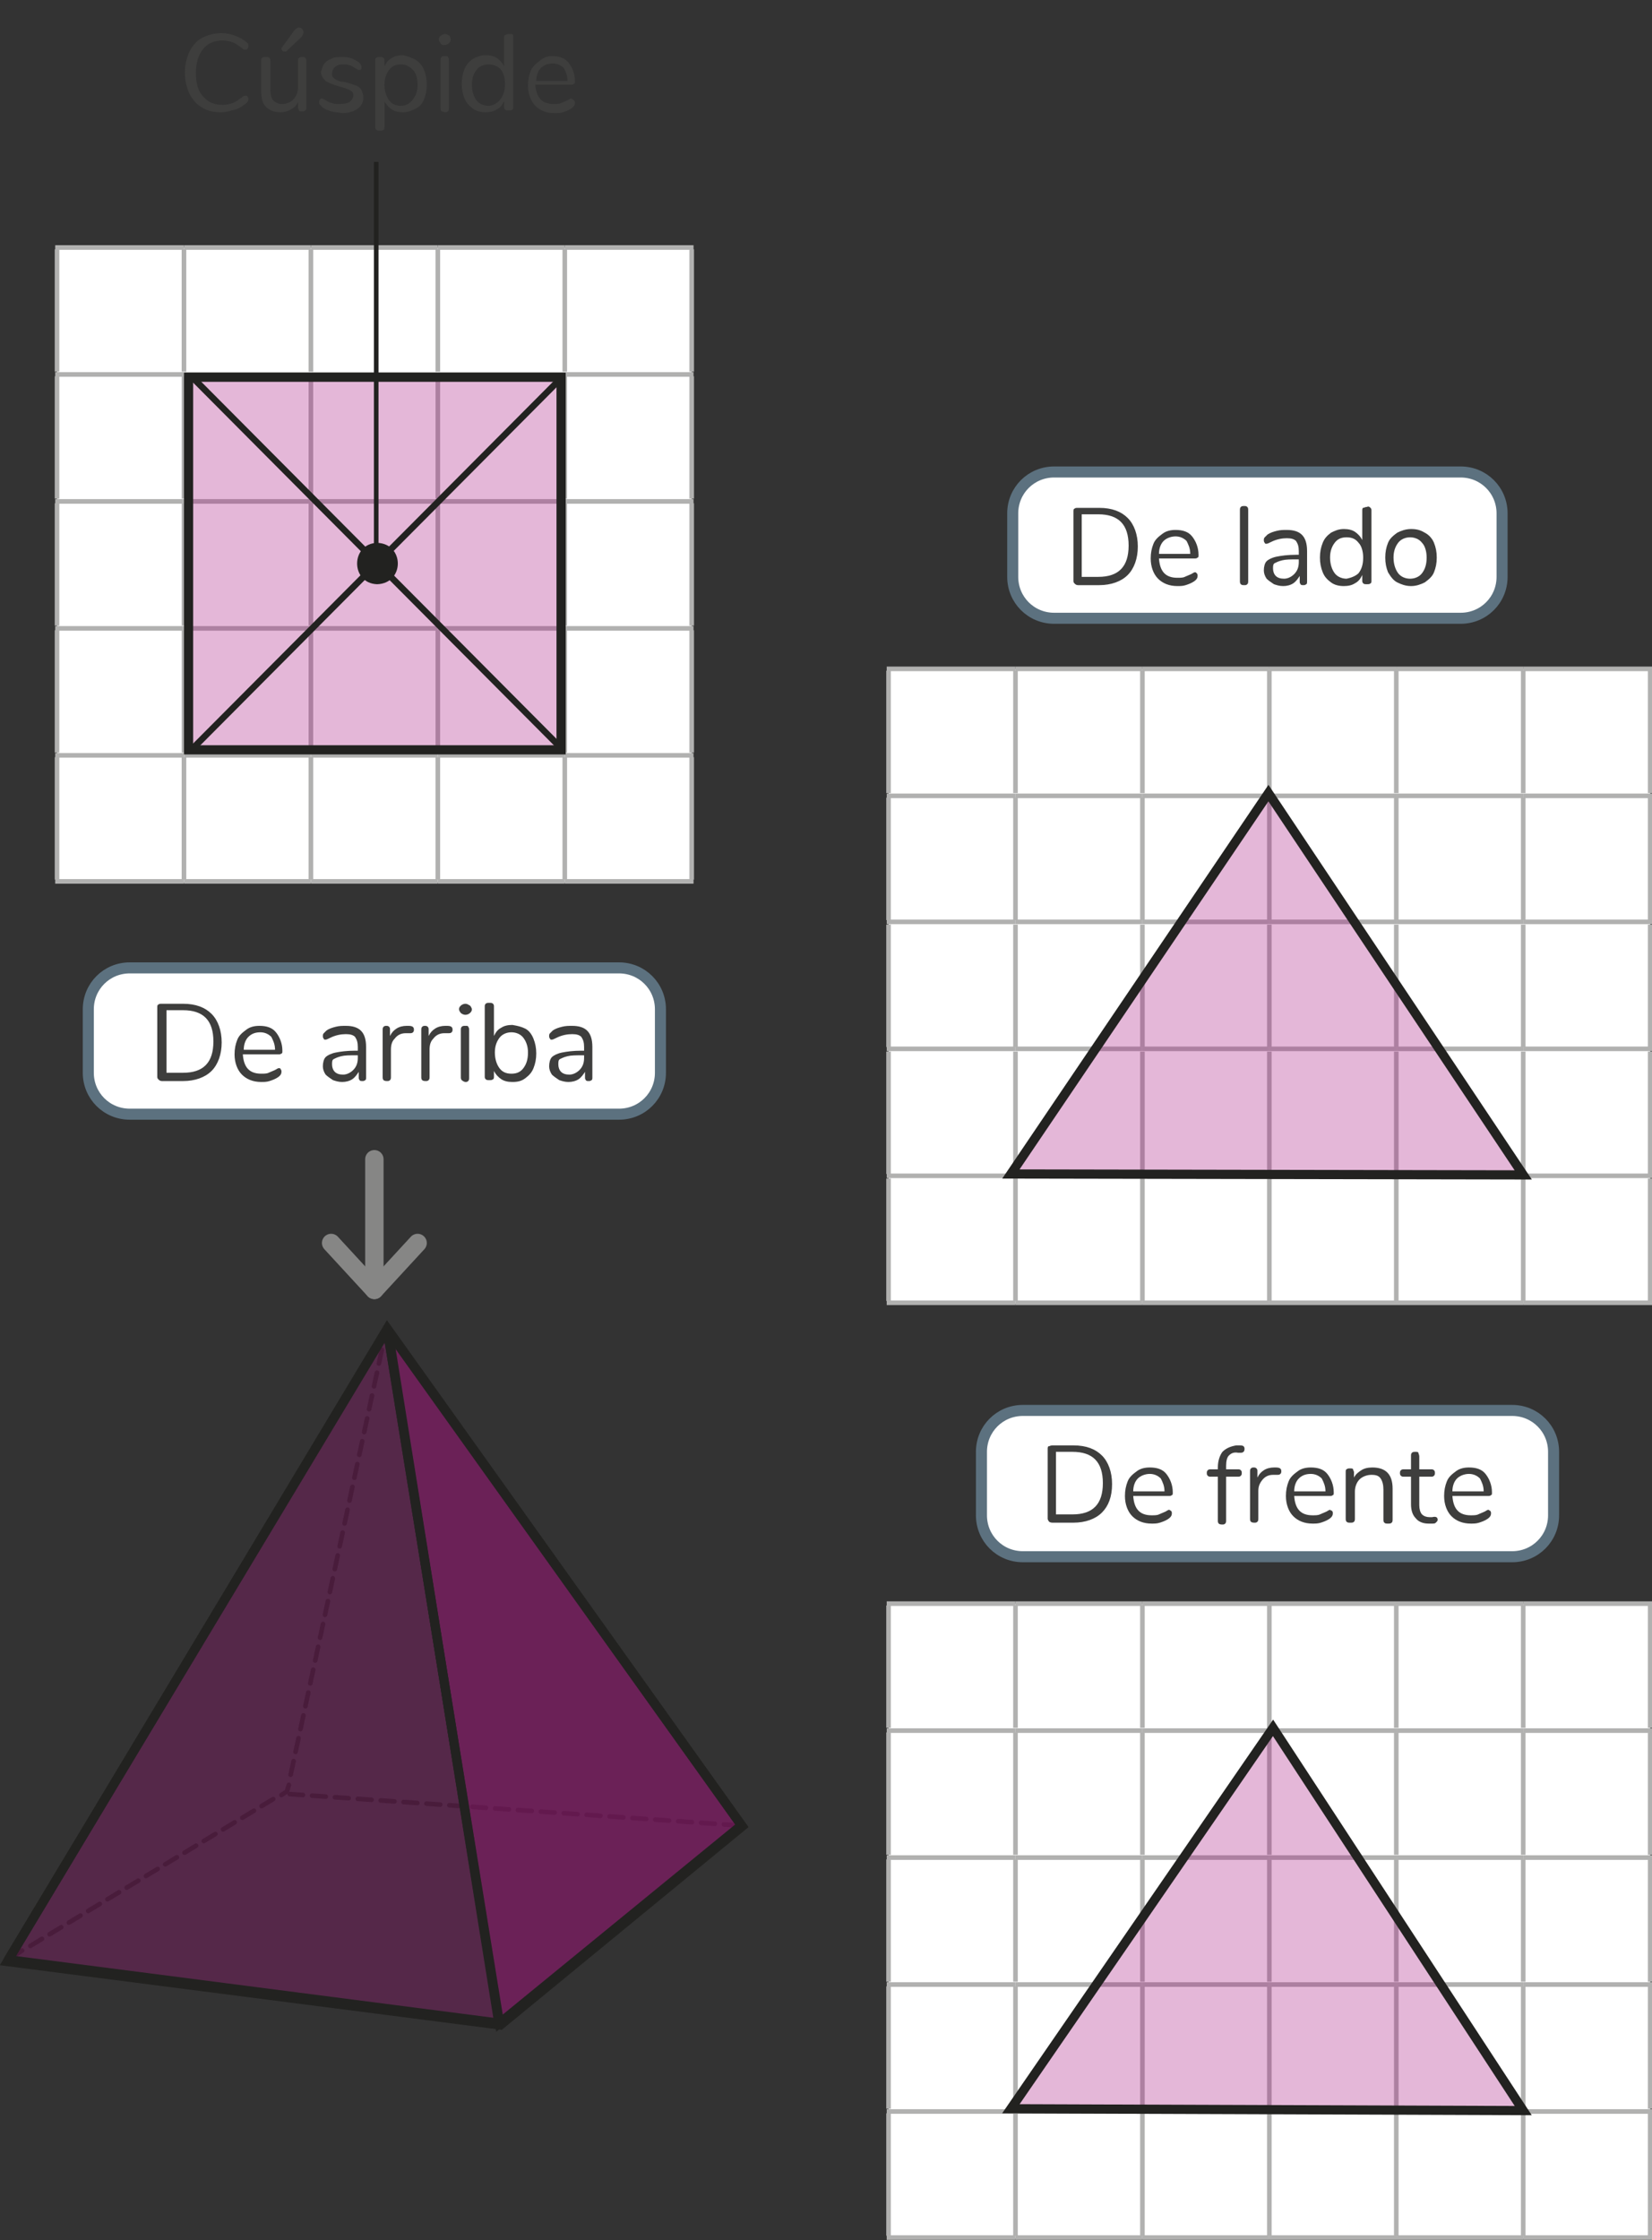 <?xml version="1.0" encoding="utf-8"?>
<!-- Generator: Adobe Illustrator 25.4.1, SVG Export Plug-In . SVG Version: 6.00 Build 0)  -->
<svg version="1.1" id="Capa_1" xmlns="http://www.w3.org/2000/svg" xmlns:xlink="http://www.w3.org/1999/xlink" x="0px" y="0px"
	 viewBox="0 0 179.6 243.5" style="enable-background:new 0 0 179.6 243.5;" xml:space="preserve">
<rect x="0" y="0" width="179.6" height="243.5" fill="#333333" stroke="none"/>
<style type="text/css">
	.st0{clip-path:url(#SVGID_00000157289155717249549430000003428689037257624997_);fill:#FFFFFF;}
	
		.st1{clip-path:url(#SVGID_00000157289155717249549430000003428689037257624997_);fill:none;stroke:#B1B1B0;stroke-width:0.5;stroke-miterlimit:10;}
	.st2{clip-path:url(#SVGID_00000157289155717249549430000003428689037257624997_);}
	
		.st3{clip-path:url(#SVGID_00000173839209630305847760000000380311092905089695_);fill:none;stroke:#B1B1B0;stroke-width:0.5;stroke-miterlimit:10;}
	
		.st4{clip-path:url(#SVGID_00000183218757585922644210000010293278554140863639_);fill:none;stroke:#B1B1B0;stroke-width:0.5;stroke-miterlimit:10;}
	
		.st5{clip-path:url(#SVGID_00000100374121009478473380000016261273912966147737_);fill:none;stroke:#B1B1B0;stroke-width:0.5;stroke-miterlimit:10;}
	
		.st6{clip-path:url(#SVGID_00000051351357977566500810000009914284875787148458_);fill:none;stroke:#B1B1B0;stroke-width:0.5;stroke-miterlimit:10;}
	
		.st7{clip-path:url(#SVGID_00000007394055232333916670000001435784229881355665_);fill:none;stroke:#B1B1B0;stroke-width:0.5;stroke-miterlimit:10;}
	
		.st8{clip-path:url(#SVGID_00000065795189576008608120000009527201795410295960_);fill:none;stroke:#B1B1B0;stroke-width:0.5;stroke-miterlimit:10;}
	
		.st9{clip-path:url(#SVGID_00000003084858957345060960000010360735441196527514_);fill:none;stroke:#B1B1B0;stroke-width:0.5;stroke-miterlimit:10;}
	
		.st10{clip-path:url(#SVGID_00000102537407232450629600000004792719234920053638_);fill:none;stroke:#B1B1B0;stroke-width:0.5;stroke-miterlimit:10;}
	
		.st11{clip-path:url(#SVGID_00000067232683713152770650000017906758234927979686_);fill:none;stroke:#B1B1B0;stroke-width:0.5;stroke-miterlimit:10;}
	
		.st12{clip-path:url(#SVGID_00000058568414099073313080000008105851510145656510_);fill:none;stroke:#B1B1B0;stroke-width:0.5;stroke-miterlimit:10;}
	
		.st13{clip-path:url(#SVGID_00000113317771441231864170000004791898587143831438_);fill:none;stroke:#B1B1B0;stroke-width:0.5;stroke-miterlimit:10;}
	.st14{opacity:0.3;clip-path:url(#SVGID_00000113317771441231864170000004791898587143831438_);}
	.st15{clip-path:url(#SVGID_00000125580996070580971850000009492725779397450674_);fill:#A30F7C;}
	.st16{clip-path:url(#SVGID_00000157289155717249549430000003428689037257624997_);fill:none;stroke:#222220;}
	.st17{clip-path:url(#SVGID_00000059287608630341872900000016636771200383350437_);fill:#FFFFFF;}
	.st18{fill:#3E3E3D;}
	.st19{clip-path:url(#SVGID_00000026146809742136429710000007247454799134886035_);fill:none;stroke:#5C717F;stroke-width:1.2;}
	
		.st20{clip-path:url(#SVGID_00000011731752013459260380000002908749419364205221_);fill:none;stroke:#B1B1B0;stroke-width:0.5;stroke-miterlimit:10;}
	
		.st21{clip-path:url(#SVGID_00000116940184055600783010000010217192524383681956_);fill:none;stroke:#B1B1B0;stroke-width:0.5;stroke-miterlimit:10;}
	
		.st22{clip-path:url(#SVGID_00000017479113309365805540000004715247706674739591_);fill:none;stroke:#B1B1B0;stroke-width:0.5;stroke-miterlimit:10;}
	
		.st23{clip-path:url(#SVGID_00000076585937235621337430000002659600048807222662_);fill:none;stroke:#B1B1B0;stroke-width:0.5;stroke-miterlimit:10;}
	
		.st24{clip-path:url(#SVGID_00000177486844660043996360000003783216564203016340_);fill:none;stroke:#B1B1B0;stroke-width:0.5;stroke-miterlimit:10;}
	
		.st25{clip-path:url(#SVGID_00000090269832188336340310000014387646056335555739_);fill:none;stroke:#B1B1B0;stroke-width:0.5;stroke-miterlimit:10;}
	
		.st26{clip-path:url(#SVGID_00000135685645105229235870000003101412712880049811_);fill:none;stroke:#B1B1B0;stroke-width:0.5;stroke-miterlimit:10;}
	
		.st27{clip-path:url(#SVGID_00000140730030907777591130000005190668030245523865_);fill:none;stroke:#B1B1B0;stroke-width:0.5;stroke-miterlimit:10;}
	
		.st28{clip-path:url(#SVGID_00000029004837132403008130000012599752397250196881_);fill:none;stroke:#B1B1B0;stroke-width:0.5;stroke-miterlimit:10;}
	
		.st29{clip-path:url(#SVGID_00000175301966767288839070000013290873732413867446_);fill:none;stroke:#B1B1B0;stroke-width:0.5;stroke-miterlimit:10;}
	
		.st30{clip-path:url(#SVGID_00000039094156868493172860000004653498786318384307_);fill:none;stroke:#B1B1B0;stroke-width:0.5;stroke-miterlimit:10;}
	
		.st31{clip-path:url(#SVGID_00000047752799376466071360000017956019914033997185_);fill:none;stroke:#B1B1B0;stroke-width:0.5;stroke-miterlimit:10;}
	
		.st32{clip-path:url(#SVGID_00000001639846446087693300000014013548726883405440_);fill:none;stroke:#B1B1B0;stroke-width:0.5;stroke-miterlimit:10;}
	.st33{opacity:0.3;clip-path:url(#SVGID_00000001639846446087693300000014013548726883405440_);}
	.st34{clip-path:url(#SVGID_00000045579304876930216880000003038913903850030208_);fill:#A30F7C;}
	.st35{clip-path:url(#SVGID_00000166669474106205589820000002044451825731840936_);fill:#FFFFFF;}
	.st36{clip-path:url(#SVGID_00000074432073660384553770000014369251045313859990_);fill:none;stroke:#5C717F;stroke-width:1.2;}
	
		.st37{clip-path:url(#SVGID_00000157289155717249549430000003428689037257624997_);fill:none;stroke:#222220;stroke-width:0.5;stroke-linecap:round;stroke-linejoin:round;stroke-dasharray:1.474,0.974;}
	
		.st38{clip-path:url(#SVGID_00000157289155717249549430000003428689037257624997_);fill:none;stroke:#222220;stroke-width:0.5;stroke-linecap:round;stroke-linejoin:round;stroke-dasharray:1.52,1.02;}
	
		.st39{clip-path:url(#SVGID_00000157289155717249549430000003428689037257624997_);fill:none;stroke:#222220;stroke-width:0.5;stroke-linecap:round;stroke-linejoin:round;}
	
		.st40{clip-path:url(#SVGID_00000157289155717249549430000003428689037257624997_);fill:none;stroke:#222220;stroke-width:0.5;stroke-linecap:round;stroke-linejoin:round;stroke-dasharray:1.497,0.997;}
	.st41{opacity:0.3;clip-path:url(#SVGID_00000011019031446625654490000017124744372574561172_);}
	.st42{clip-path:url(#SVGID_00000049936650531976680960000007713723775251565198_);fill:#A30F7C;}
	
		.st43{clip-path:url(#SVGID_00000011019031446625654490000017124744372574561172_);fill:none;stroke:#222220;stroke-linejoin:round;}
	.st44{opacity:0.5;clip-path:url(#SVGID_00000011019031446625654490000017124744372574561172_);}
	.st45{clip-path:url(#SVGID_00000173880708156639161680000011436290155715892627_);fill:#A30F7C;}
	.st46{clip-path:url(#SVGID_00000045609019999872265620000016321740333640249735_);fill:none;stroke:#222220;}
	.st47{clip-path:url(#SVGID_00000065061825303956765780000014366949691116682646_);fill:#FFFFFF;}
	.st48{clip-path:url(#SVGID_00000085239249515503089090000014065107223194826934_);fill:none;stroke:#5C717F;stroke-width:1.2;}
	
		.st49{clip-path:url(#SVGID_00000157289155717249549430000003428689037257624997_);fill:none;stroke:#868685;stroke-width:2;stroke-linecap:round;stroke-linejoin:round;}
	.st50{clip-path:url(#SVGID_00000093888202800849524380000010956859538569991845_);}
	.st51{opacity:0.3;clip-path:url(#SVGID_00000037650796666330364310000014525982626355056282_);}
	.st52{clip-path:url(#SVGID_00000119839021834639194860000008823314895285445036_);fill:#A30F7C;}
	
		.st53{clip-path:url(#SVGID_00000157289155717249549430000003428689037257624997_);fill:none;stroke:#222220;stroke-width:0.695;stroke-miterlimit:10;}
	.st54{clip-path:url(#SVGID_00000027582798914632014410000016563463021262202269_);fill:#222220;}
	
		.st55{clip-path:url(#SVGID_00000157289155717249549430000003428689037257624997_);fill:none;stroke:#222220;stroke-width:0.5;stroke-miterlimit:10;}
</style>
<g>
	<defs>
		<rect id="SVGID_1_" width="179.6" height="243.5"/>
	</defs>
	<clipPath id="SVGID_00000024710916980819041370000004809918297871847075_">
		<use xlink:href="#SVGID_1_"  style="overflow:visible;"/>
	</clipPath>
	<path style="clip-path:url(#SVGID_00000024710916980819041370000004809918297871847075_);fill:#FFFFFF;" d="M110.4,114v13.8V114z
		 M124.2,114v13.8V114z M138,114v13.8V114z M151.8,114v13.8V114z M165.6,114v13.8V114z M110.4,100.2V114V100.2z M124.2,100.2V114
		V100.2z M138,100.2V114V100.2z M151.8,100.2V114V100.2z M165.6,100.2V114V100.2z M110.4,86.5v13.8V86.5z M124.2,86.5v13.8V86.5z
		 M138,86.5v13.8V86.5z M151.8,86.5v13.8V86.5z M165.6,86.5v13.8V86.5z M165.6,72.7v13.8V72.7h-13.8v13.8V72.7H138v13.8V72.7h-13.8
		v13.8V72.7h-13.8v13.8V72.7H96.6c0,22.1,0,46.8,0,69h13.8v-13.8v13.8h13.8v-13.8v13.8H138v-13.8v13.8h13.8v-13.8v13.8h13.8v-13.8
		v13.8h13.8c0-22.1,0-46.8,0-69H165.6z"/>
	
		<line style="clip-path:url(#SVGID_00000024710916980819041370000004809918297871847075_);fill:none;stroke:#B1B1B0;stroke-width:0.5;stroke-miterlimit:10;" x1="96.4" y1="72.7" x2="110.4" y2="72.7"/>
	
		<line style="clip-path:url(#SVGID_00000024710916980819041370000004809918297871847075_);fill:none;stroke:#B1B1B0;stroke-width:0.5;stroke-miterlimit:10;" x1="96.6" y1="86.2" x2="96.6" y2="72.9"/>
	
		<line style="clip-path:url(#SVGID_00000024710916980819041370000004809918297871847075_);fill:none;stroke:#B1B1B0;stroke-width:0.5;stroke-miterlimit:10;" x1="110.4" y1="72.7" x2="124.2" y2="72.7"/>
	
		<line style="clip-path:url(#SVGID_00000024710916980819041370000004809918297871847075_);fill:none;stroke:#B1B1B0;stroke-width:0.5;stroke-miterlimit:10;" x1="110.4" y1="86.2" x2="110.4" y2="72.9"/>
	
		<line style="clip-path:url(#SVGID_00000024710916980819041370000004809918297871847075_);fill:none;stroke:#B1B1B0;stroke-width:0.5;stroke-miterlimit:10;" x1="124.2" y1="72.7" x2="138" y2="72.7"/>
	
		<line style="clip-path:url(#SVGID_00000024710916980819041370000004809918297871847075_);fill:none;stroke:#B1B1B0;stroke-width:0.5;stroke-miterlimit:10;" x1="124.2" y1="86.2" x2="124.2" y2="72.9"/>
	
		<line style="clip-path:url(#SVGID_00000024710916980819041370000004809918297871847075_);fill:none;stroke:#B1B1B0;stroke-width:0.5;stroke-miterlimit:10;" x1="138" y1="72.7" x2="151.8" y2="72.7"/>
	
		<line style="clip-path:url(#SVGID_00000024710916980819041370000004809918297871847075_);fill:none;stroke:#B1B1B0;stroke-width:0.5;stroke-miterlimit:10;" x1="138" y1="86.2" x2="138" y2="72.9"/>
	
		<line style="clip-path:url(#SVGID_00000024710916980819041370000004809918297871847075_);fill:none;stroke:#B1B1B0;stroke-width:0.5;stroke-miterlimit:10;" x1="151.8" y1="72.7" x2="165.6" y2="72.7"/>
	
		<line style="clip-path:url(#SVGID_00000024710916980819041370000004809918297871847075_);fill:none;stroke:#B1B1B0;stroke-width:0.5;stroke-miterlimit:10;" x1="151.8" y1="86.2" x2="151.8" y2="72.9"/>
	<g style="clip-path:url(#SVGID_00000024710916980819041370000004809918297871847075_);">
		<defs>
			<rect id="SVGID_00000150076985015445078000000004783929358034107839_" width="179.6" height="243.5"/>
		</defs>
		<clipPath id="SVGID_00000007416711256687641920000013868377200252477109_">
			<use xlink:href="#SVGID_00000150076985015445078000000004783929358034107839_"  style="overflow:visible;"/>
		</clipPath>
		
			<line style="clip-path:url(#SVGID_00000007416711256687641920000013868377200252477109_);fill:none;stroke:#B1B1B0;stroke-width:0.5;stroke-miterlimit:10;" x1="165.6" y1="72.7" x2="179.6" y2="72.7"/>
	</g>
	
		<line style="clip-path:url(#SVGID_00000024710916980819041370000004809918297871847075_);fill:none;stroke:#B1B1B0;stroke-width:0.5;stroke-miterlimit:10;" x1="165.6" y1="86.2" x2="165.6" y2="72.9"/>
	<g style="clip-path:url(#SVGID_00000024710916980819041370000004809918297871847075_);">
		<defs>
			<rect id="SVGID_00000014599527311591365190000015554171826405621410_" width="179.6" height="243.5"/>
		</defs>
		<clipPath id="SVGID_00000118381579144824186410000009526046095270501538_">
			<use xlink:href="#SVGID_00000014599527311591365190000015554171826405621410_"  style="overflow:visible;"/>
		</clipPath>
		
			<line style="clip-path:url(#SVGID_00000118381579144824186410000009526046095270501538_);fill:none;stroke:#B1B1B0;stroke-width:0.5;stroke-miterlimit:10;" x1="179.4" y1="86.2" x2="179.4" y2="72.9"/>
	</g>
	
		<line style="clip-path:url(#SVGID_00000024710916980819041370000004809918297871847075_);fill:none;stroke:#B1B1B0;stroke-width:0.5;stroke-miterlimit:10;" x1="96.4" y1="86.5" x2="110.4" y2="86.5"/>
	
		<line style="clip-path:url(#SVGID_00000024710916980819041370000004809918297871847075_);fill:none;stroke:#B1B1B0;stroke-width:0.5;stroke-miterlimit:10;" x1="96.6" y1="100" x2="96.6" y2="86.7"/>
	
		<line style="clip-path:url(#SVGID_00000024710916980819041370000004809918297871847075_);fill:none;stroke:#B1B1B0;stroke-width:0.5;stroke-miterlimit:10;" x1="110.4" y1="86.5" x2="124.2" y2="86.5"/>
	
		<line style="clip-path:url(#SVGID_00000024710916980819041370000004809918297871847075_);fill:none;stroke:#B1B1B0;stroke-width:0.5;stroke-miterlimit:10;" x1="110.4" y1="100" x2="110.4" y2="86.7"/>
	
		<line style="clip-path:url(#SVGID_00000024710916980819041370000004809918297871847075_);fill:none;stroke:#B1B1B0;stroke-width:0.5;stroke-miterlimit:10;" x1="124.2" y1="86.5" x2="138" y2="86.5"/>
	
		<line style="clip-path:url(#SVGID_00000024710916980819041370000004809918297871847075_);fill:none;stroke:#B1B1B0;stroke-width:0.5;stroke-miterlimit:10;" x1="124.2" y1="100" x2="124.2" y2="86.7"/>
	
		<line style="clip-path:url(#SVGID_00000024710916980819041370000004809918297871847075_);fill:none;stroke:#B1B1B0;stroke-width:0.5;stroke-miterlimit:10;" x1="138" y1="86.5" x2="151.8" y2="86.5"/>
	
		<line style="clip-path:url(#SVGID_00000024710916980819041370000004809918297871847075_);fill:none;stroke:#B1B1B0;stroke-width:0.5;stroke-miterlimit:10;" x1="138" y1="100" x2="138" y2="86.7"/>
	
		<line style="clip-path:url(#SVGID_00000024710916980819041370000004809918297871847075_);fill:none;stroke:#B1B1B0;stroke-width:0.5;stroke-miterlimit:10;" x1="151.8" y1="86.5" x2="165.6" y2="86.5"/>
	
		<line style="clip-path:url(#SVGID_00000024710916980819041370000004809918297871847075_);fill:none;stroke:#B1B1B0;stroke-width:0.5;stroke-miterlimit:10;" x1="151.8" y1="100" x2="151.8" y2="86.7"/>
	<g style="clip-path:url(#SVGID_00000024710916980819041370000004809918297871847075_);">
		<defs>
			<rect id="SVGID_00000004548522929844187830000007162616842021384841_" width="179.6" height="243.5"/>
		</defs>
		<clipPath id="SVGID_00000138561769935746357670000007848513016664893869_">
			<use xlink:href="#SVGID_00000004548522929844187830000007162616842021384841_"  style="overflow:visible;"/>
		</clipPath>
		
			<line style="clip-path:url(#SVGID_00000138561769935746357670000007848513016664893869_);fill:none;stroke:#B1B1B0;stroke-width:0.5;stroke-miterlimit:10;" x1="165.6" y1="86.5" x2="179.6" y2="86.5"/>
	</g>
	
		<line style="clip-path:url(#SVGID_00000024710916980819041370000004809918297871847075_);fill:none;stroke:#B1B1B0;stroke-width:0.5;stroke-miterlimit:10;" x1="165.6" y1="100" x2="165.6" y2="86.7"/>
	<g style="clip-path:url(#SVGID_00000024710916980819041370000004809918297871847075_);">
		<defs>
			<rect id="SVGID_00000029021308980029590340000004281442359588517000_" width="179.6" height="243.5"/>
		</defs>
		<clipPath id="SVGID_00000123405005748016747300000017045359515597100735_">
			<use xlink:href="#SVGID_00000029021308980029590340000004281442359588517000_"  style="overflow:visible;"/>
		</clipPath>
		
			<line style="clip-path:url(#SVGID_00000123405005748016747300000017045359515597100735_);fill:none;stroke:#B1B1B0;stroke-width:0.5;stroke-miterlimit:10;" x1="179.4" y1="100" x2="179.4" y2="86.7"/>
	</g>
	
		<line style="clip-path:url(#SVGID_00000024710916980819041370000004809918297871847075_);fill:none;stroke:#B1B1B0;stroke-width:0.5;stroke-miterlimit:10;" x1="96.4" y1="100.2" x2="110.4" y2="100.2"/>
	
		<line style="clip-path:url(#SVGID_00000024710916980819041370000004809918297871847075_);fill:none;stroke:#B1B1B0;stroke-width:0.5;stroke-miterlimit:10;" x1="96.6" y1="113.8" x2="96.6" y2="100.5"/>
	
		<line style="clip-path:url(#SVGID_00000024710916980819041370000004809918297871847075_);fill:none;stroke:#B1B1B0;stroke-width:0.5;stroke-miterlimit:10;" x1="110.4" y1="100.2" x2="124.2" y2="100.2"/>
	
		<line style="clip-path:url(#SVGID_00000024710916980819041370000004809918297871847075_);fill:none;stroke:#B1B1B0;stroke-width:0.5;stroke-miterlimit:10;" x1="110.4" y1="113.8" x2="110.4" y2="100.5"/>
	
		<line style="clip-path:url(#SVGID_00000024710916980819041370000004809918297871847075_);fill:none;stroke:#B1B1B0;stroke-width:0.5;stroke-miterlimit:10;" x1="124.2" y1="100.2" x2="138" y2="100.2"/>
	
		<line style="clip-path:url(#SVGID_00000024710916980819041370000004809918297871847075_);fill:none;stroke:#B1B1B0;stroke-width:0.5;stroke-miterlimit:10;" x1="124.2" y1="113.8" x2="124.2" y2="100.5"/>
	
		<line style="clip-path:url(#SVGID_00000024710916980819041370000004809918297871847075_);fill:none;stroke:#B1B1B0;stroke-width:0.5;stroke-miterlimit:10;" x1="138" y1="100.2" x2="151.8" y2="100.2"/>
	
		<line style="clip-path:url(#SVGID_00000024710916980819041370000004809918297871847075_);fill:none;stroke:#B1B1B0;stroke-width:0.5;stroke-miterlimit:10;" x1="138" y1="113.8" x2="138" y2="100.5"/>
	
		<line style="clip-path:url(#SVGID_00000024710916980819041370000004809918297871847075_);fill:none;stroke:#B1B1B0;stroke-width:0.5;stroke-miterlimit:10;" x1="151.8" y1="100.2" x2="165.6" y2="100.2"/>
	
		<line style="clip-path:url(#SVGID_00000024710916980819041370000004809918297871847075_);fill:none;stroke:#B1B1B0;stroke-width:0.5;stroke-miterlimit:10;" x1="151.8" y1="113.8" x2="151.8" y2="100.5"/>
	<g style="clip-path:url(#SVGID_00000024710916980819041370000004809918297871847075_);">
		<defs>
			<rect id="SVGID_00000131326911864125505570000012363841385008648874_" width="179.6" height="243.5"/>
		</defs>
		<clipPath id="SVGID_00000057149111410169407420000017037169724738423716_">
			<use xlink:href="#SVGID_00000131326911864125505570000012363841385008648874_"  style="overflow:visible;"/>
		</clipPath>
		
			<line style="clip-path:url(#SVGID_00000057149111410169407420000017037169724738423716_);fill:none;stroke:#B1B1B0;stroke-width:0.5;stroke-miterlimit:10;" x1="165.6" y1="100.2" x2="179.6" y2="100.2"/>
	</g>
	
		<line style="clip-path:url(#SVGID_00000024710916980819041370000004809918297871847075_);fill:none;stroke:#B1B1B0;stroke-width:0.5;stroke-miterlimit:10;" x1="165.6" y1="113.8" x2="165.6" y2="100.5"/>
	<g style="clip-path:url(#SVGID_00000024710916980819041370000004809918297871847075_);">
		<defs>
			<rect id="SVGID_00000133504565869003148120000002008170104257225368_" width="179.6" height="243.5"/>
		</defs>
		<clipPath id="SVGID_00000102546747360908979730000006212216896493834167_">
			<use xlink:href="#SVGID_00000133504565869003148120000002008170104257225368_"  style="overflow:visible;"/>
		</clipPath>
		
			<line style="clip-path:url(#SVGID_00000102546747360908979730000006212216896493834167_);fill:none;stroke:#B1B1B0;stroke-width:0.5;stroke-miterlimit:10;" x1="179.4" y1="113.8" x2="179.4" y2="100.5"/>
	</g>
	
		<line style="clip-path:url(#SVGID_00000024710916980819041370000004809918297871847075_);fill:none;stroke:#B1B1B0;stroke-width:0.5;stroke-miterlimit:10;" x1="96.4" y1="114" x2="110.4" y2="114"/>
	
		<line style="clip-path:url(#SVGID_00000024710916980819041370000004809918297871847075_);fill:none;stroke:#B1B1B0;stroke-width:0.5;stroke-miterlimit:10;" x1="96.6" y1="127.6" x2="96.6" y2="114.3"/>
	
		<line style="clip-path:url(#SVGID_00000024710916980819041370000004809918297871847075_);fill:none;stroke:#B1B1B0;stroke-width:0.5;stroke-miterlimit:10;" x1="110.4" y1="114" x2="124.2" y2="114"/>
	
		<line style="clip-path:url(#SVGID_00000024710916980819041370000004809918297871847075_);fill:none;stroke:#B1B1B0;stroke-width:0.5;stroke-miterlimit:10;" x1="110.4" y1="127.6" x2="110.4" y2="114.3"/>
	
		<line style="clip-path:url(#SVGID_00000024710916980819041370000004809918297871847075_);fill:none;stroke:#B1B1B0;stroke-width:0.5;stroke-miterlimit:10;" x1="124.2" y1="114" x2="138" y2="114"/>
	
		<line style="clip-path:url(#SVGID_00000024710916980819041370000004809918297871847075_);fill:none;stroke:#B1B1B0;stroke-width:0.5;stroke-miterlimit:10;" x1="124.2" y1="127.6" x2="124.2" y2="114.3"/>
	
		<line style="clip-path:url(#SVGID_00000024710916980819041370000004809918297871847075_);fill:none;stroke:#B1B1B0;stroke-width:0.5;stroke-miterlimit:10;" x1="138" y1="114" x2="151.8" y2="114"/>
	
		<line style="clip-path:url(#SVGID_00000024710916980819041370000004809918297871847075_);fill:none;stroke:#B1B1B0;stroke-width:0.5;stroke-miterlimit:10;" x1="138" y1="127.6" x2="138" y2="114.3"/>
	
		<line style="clip-path:url(#SVGID_00000024710916980819041370000004809918297871847075_);fill:none;stroke:#B1B1B0;stroke-width:0.5;stroke-miterlimit:10;" x1="151.8" y1="114" x2="165.6" y2="114"/>
	
		<line style="clip-path:url(#SVGID_00000024710916980819041370000004809918297871847075_);fill:none;stroke:#B1B1B0;stroke-width:0.5;stroke-miterlimit:10;" x1="151.8" y1="127.6" x2="151.8" y2="114.3"/>
	<g style="clip-path:url(#SVGID_00000024710916980819041370000004809918297871847075_);">
		<defs>
			<rect id="SVGID_00000100361931335011876640000009157573263512532874_" width="179.6" height="243.5"/>
		</defs>
		<clipPath id="SVGID_00000080908286392540337280000000357612246957535386_">
			<use xlink:href="#SVGID_00000100361931335011876640000009157573263512532874_"  style="overflow:visible;"/>
		</clipPath>
		
			<line style="clip-path:url(#SVGID_00000080908286392540337280000000357612246957535386_);fill:none;stroke:#B1B1B0;stroke-width:0.5;stroke-miterlimit:10;" x1="165.6" y1="114" x2="179.6" y2="114"/>
	</g>
	
		<line style="clip-path:url(#SVGID_00000024710916980819041370000004809918297871847075_);fill:none;stroke:#B1B1B0;stroke-width:0.5;stroke-miterlimit:10;" x1="165.6" y1="127.6" x2="165.6" y2="114.3"/>
	<g style="clip-path:url(#SVGID_00000024710916980819041370000004809918297871847075_);">
		<defs>
			<rect id="SVGID_00000049199890621407214940000009012682314126796677_" width="179.6" height="243.5"/>
		</defs>
		<clipPath id="SVGID_00000045612505145005049520000002387040637012114607_">
			<use xlink:href="#SVGID_00000049199890621407214940000009012682314126796677_"  style="overflow:visible;"/>
		</clipPath>
		
			<line style="clip-path:url(#SVGID_00000045612505145005049520000002387040637012114607_);fill:none;stroke:#B1B1B0;stroke-width:0.5;stroke-miterlimit:10;" x1="179.4" y1="127.6" x2="179.4" y2="114.3"/>
	</g>
	
		<line style="clip-path:url(#SVGID_00000024710916980819041370000004809918297871847075_);fill:none;stroke:#B1B1B0;stroke-width:0.5;stroke-miterlimit:10;" x1="96.4" y1="127.8" x2="110.4" y2="127.8"/>
	
		<line style="clip-path:url(#SVGID_00000024710916980819041370000004809918297871847075_);fill:none;stroke:#B1B1B0;stroke-width:0.5;stroke-miterlimit:10;" x1="96.6" y1="141.4" x2="96.6" y2="128.1"/>
	
		<line style="clip-path:url(#SVGID_00000024710916980819041370000004809918297871847075_);fill:none;stroke:#B1B1B0;stroke-width:0.5;stroke-miterlimit:10;" x1="110.4" y1="127.8" x2="124.2" y2="127.8"/>
	
		<line style="clip-path:url(#SVGID_00000024710916980819041370000004809918297871847075_);fill:none;stroke:#B1B1B0;stroke-width:0.5;stroke-miterlimit:10;" x1="110.4" y1="141.4" x2="110.4" y2="128.1"/>
	
		<line style="clip-path:url(#SVGID_00000024710916980819041370000004809918297871847075_);fill:none;stroke:#B1B1B0;stroke-width:0.5;stroke-miterlimit:10;" x1="124.2" y1="127.8" x2="138" y2="127.8"/>
	
		<line style="clip-path:url(#SVGID_00000024710916980819041370000004809918297871847075_);fill:none;stroke:#B1B1B0;stroke-width:0.5;stroke-miterlimit:10;" x1="124.2" y1="141.4" x2="124.2" y2="128.1"/>
	
		<line style="clip-path:url(#SVGID_00000024710916980819041370000004809918297871847075_);fill:none;stroke:#B1B1B0;stroke-width:0.5;stroke-miterlimit:10;" x1="138" y1="127.8" x2="151.8" y2="127.8"/>
	
		<line style="clip-path:url(#SVGID_00000024710916980819041370000004809918297871847075_);fill:none;stroke:#B1B1B0;stroke-width:0.5;stroke-miterlimit:10;" x1="138" y1="141.4" x2="138" y2="128.1"/>
	
		<line style="clip-path:url(#SVGID_00000024710916980819041370000004809918297871847075_);fill:none;stroke:#B1B1B0;stroke-width:0.5;stroke-miterlimit:10;" x1="151.8" y1="127.8" x2="165.6" y2="127.8"/>
	
		<line style="clip-path:url(#SVGID_00000024710916980819041370000004809918297871847075_);fill:none;stroke:#B1B1B0;stroke-width:0.5;stroke-miterlimit:10;" x1="151.8" y1="141.4" x2="151.8" y2="128.1"/>
	<g style="clip-path:url(#SVGID_00000024710916980819041370000004809918297871847075_);">
		<defs>
			<rect id="SVGID_00000091704817688748544840000010883527325602319294_" width="179.6" height="243.5"/>
		</defs>
		<clipPath id="SVGID_00000077316215764341257250000003614701541152199094_">
			<use xlink:href="#SVGID_00000091704817688748544840000010883527325602319294_"  style="overflow:visible;"/>
		</clipPath>
		
			<line style="clip-path:url(#SVGID_00000077316215764341257250000003614701541152199094_);fill:none;stroke:#B1B1B0;stroke-width:0.5;stroke-miterlimit:10;" x1="165.6" y1="127.8" x2="179.6" y2="127.8"/>
	</g>
	
		<line style="clip-path:url(#SVGID_00000024710916980819041370000004809918297871847075_);fill:none;stroke:#B1B1B0;stroke-width:0.5;stroke-miterlimit:10;" x1="165.6" y1="141.4" x2="165.6" y2="128.1"/>
	<g style="clip-path:url(#SVGID_00000024710916980819041370000004809918297871847075_);">
		<defs>
			<rect id="SVGID_00000041254041814919614490000006789293107938448827_" width="179.6" height="243.5"/>
		</defs>
		<clipPath id="SVGID_00000016052587099594681680000006010473093988602259_">
			<use xlink:href="#SVGID_00000041254041814919614490000006789293107938448827_"  style="overflow:visible;"/>
		</clipPath>
		
			<line style="clip-path:url(#SVGID_00000016052587099594681680000006010473093988602259_);fill:none;stroke:#B1B1B0;stroke-width:0.5;stroke-miterlimit:10;" x1="179.4" y1="141.4" x2="179.4" y2="128.1"/>
	</g>
	
		<line style="clip-path:url(#SVGID_00000024710916980819041370000004809918297871847075_);fill:none;stroke:#B1B1B0;stroke-width:0.5;stroke-miterlimit:10;" x1="96.4" y1="141.6" x2="110.4" y2="141.6"/>
	
		<line style="clip-path:url(#SVGID_00000024710916980819041370000004809918297871847075_);fill:none;stroke:#B1B1B0;stroke-width:0.5;stroke-miterlimit:10;" x1="110.4" y1="141.6" x2="124.2" y2="141.6"/>
	
		<line style="clip-path:url(#SVGID_00000024710916980819041370000004809918297871847075_);fill:none;stroke:#B1B1B0;stroke-width:0.5;stroke-miterlimit:10;" x1="124.2" y1="141.6" x2="138" y2="141.6"/>
	
		<line style="clip-path:url(#SVGID_00000024710916980819041370000004809918297871847075_);fill:none;stroke:#B1B1B0;stroke-width:0.5;stroke-miterlimit:10;" x1="138" y1="141.6" x2="151.8" y2="141.6"/>
	
		<line style="clip-path:url(#SVGID_00000024710916980819041370000004809918297871847075_);fill:none;stroke:#B1B1B0;stroke-width:0.5;stroke-miterlimit:10;" x1="151.8" y1="141.6" x2="165.6" y2="141.6"/>
	<g style="clip-path:url(#SVGID_00000024710916980819041370000004809918297871847075_);">
		<defs>
			<rect id="SVGID_00000135689681983055159760000018151824827362961544_" width="179.6" height="243.5"/>
		</defs>
		<clipPath id="SVGID_00000021824900223983351250000012296178666999682974_">
			<use xlink:href="#SVGID_00000135689681983055159760000018151824827362961544_"  style="overflow:visible;"/>
		</clipPath>
		
			<line style="clip-path:url(#SVGID_00000021824900223983351250000012296178666999682974_);fill:none;stroke:#B1B1B0;stroke-width:0.5;stroke-miterlimit:10;" x1="165.6" y1="141.6" x2="179.6" y2="141.6"/>
		<g style="opacity:0.3;clip-path:url(#SVGID_00000021824900223983351250000012296178666999682974_);">
			<g>
				<defs>
					<rect id="SVGID_00000141441819073778496700000004233135084130908851_" x="100" y="78.3" width="75.5" height="50.9"/>
				</defs>
				<clipPath id="SVGID_00000141435089530168295000000003516254194785475243_">
					<use xlink:href="#SVGID_00000141441819073778496700000004233135084130908851_"  style="overflow:visible;"/>
				</clipPath>
				<polygon style="clip-path:url(#SVGID_00000141435089530168295000000003516254194785475243_);fill:#A30F7C;" points="137.9,86.2 
					109.9,127.6 165.6,127.7 				"/>
			</g>
		</g>
	</g>
	<polygon style="clip-path:url(#SVGID_00000024710916980819041370000004809918297871847075_);fill:none;stroke:#222220;" points="
		137.9,86.2 109.9,127.6 165.6,127.7 	"/>
	<g style="clip-path:url(#SVGID_00000024710916980819041370000004809918297871847075_);">
		<defs>
			<rect id="SVGID_00000146469867973294853800000003368921598075726977_" width="179.6" height="243.5"/>
		</defs>
		<clipPath id="SVGID_00000007406671843992942220000001302876026782453893_">
			<use xlink:href="#SVGID_00000146469867973294853800000003368921598075726977_"  style="overflow:visible;"/>
		</clipPath>
		<path style="clip-path:url(#SVGID_00000007406671843992942220000001302876026782453893_);fill:#FFFFFF;" d="M114.6,51.3
			c-2.5,0-4.5,2-4.5,4.5v6.9c0,2.5,2,4.5,4.5,4.5h44.2c2.5,0,4.5-2,4.5-4.5v-6.9c0-2.5-2-4.5-4.5-4.5H114.6z"/>
	</g>
	<g style="clip-path:url(#SVGID_00000024710916980819041370000004809918297871847075_);">
		<path class="st18" d="M116.8,63.4c-0.1-0.1-0.1-0.2-0.1-0.3v-7.5c0-0.1,0-0.3,0.1-0.3c0.1-0.1,0.2-0.1,0.4-0.1h2.3
			c1.4,0,2.4,0.4,3.1,1.1c0.7,0.7,1.1,1.8,1.1,3.1s-0.4,2.4-1.1,3.1c-0.7,0.7-1.8,1.1-3.1,1.1h-2.3C117,63.6,116.9,63.5,116.8,63.4z
			 M119.4,62.7c2.2,0,3.3-1.1,3.3-3.4c0-2.3-1.1-3.4-3.3-3.4h-1.8v6.8H119.4z"/>
		<path class="st18" d="M130.1,62.3c0.1,0.1,0.1,0.2,0.1,0.3c0,0.2-0.1,0.4-0.4,0.6c-0.3,0.2-0.6,0.3-0.9,0.4
			c-0.3,0.1-0.6,0.1-0.9,0.1c-0.9,0-1.6-0.3-2.1-0.8c-0.5-0.5-0.8-1.3-0.8-2.2c0-0.6,0.1-1.1,0.3-1.6c0.2-0.5,0.6-0.8,1-1.1
			c0.4-0.3,0.9-0.4,1.4-0.4c0.8,0,1.4,0.2,1.8,0.7c0.4,0.5,0.7,1.2,0.7,2c0,0.2,0,0.3-0.1,0.3c-0.1,0.1-0.2,0.1-0.3,0.1H126
			c0.1,1.4,0.7,2.1,2,2.1c0.3,0,0.6,0,0.8-0.1c0.2-0.1,0.5-0.2,0.7-0.3c0.2-0.1,0.3-0.2,0.4-0.2C130,62.2,130,62.2,130.1,62.3z
			 M126.5,58.8c-0.3,0.3-0.5,0.8-0.5,1.4h3.4c0-0.6-0.2-1-0.4-1.4c-0.3-0.3-0.7-0.5-1.2-0.5C127.3,58.3,126.8,58.5,126.5,58.8z"/>
		<path class="st18" d="M134.9,63.5c-0.1-0.1-0.1-0.2-0.1-0.4v-7.6c0-0.2,0-0.3,0.1-0.4s0.2-0.1,0.4-0.1c0.1,0,0.2,0,0.3,0.1
			s0.1,0.2,0.1,0.4v7.6c0,0.2,0,0.3-0.1,0.4s-0.2,0.1-0.3,0.1C135.1,63.6,135,63.6,134.9,63.5z"/>
		<path class="st18" d="M142.1,59.9v3.3c0,0.1,0,0.3-0.1,0.3c-0.1,0.1-0.2,0.1-0.3,0.1c-0.1,0-0.3,0-0.3-0.1
			c-0.1-0.1-0.1-0.2-0.1-0.3v-0.6c-0.2,0.3-0.4,0.6-0.7,0.8c-0.3,0.2-0.7,0.3-1.1,0.3c-0.4,0-0.7-0.1-1-0.2
			c-0.3-0.2-0.6-0.4-0.8-0.6c-0.2-0.3-0.3-0.6-0.3-0.9c0-0.4,0.1-0.8,0.3-1c0.2-0.2,0.6-0.4,1.1-0.5c0.5-0.1,1.2-0.2,2.1-0.2h0.3
			v-0.4c0-0.5-0.1-0.8-0.3-1.1c-0.2-0.2-0.5-0.3-1-0.3c-0.5,0-1.1,0.1-1.7,0.4c-0.2,0.1-0.4,0.2-0.5,0.2c-0.1,0-0.2,0-0.2-0.1
			c-0.1-0.1-0.1-0.2-0.1-0.3s0-0.2,0.1-0.3c0.1-0.1,0.2-0.2,0.3-0.3c0.3-0.2,0.6-0.3,1-0.4c0.4-0.1,0.7-0.1,1.1-0.1
			C141.4,57.6,142.1,58.3,142.1,59.9z M140.7,62.4c0.3-0.3,0.5-0.7,0.5-1.3v-0.3H141c-0.7,0-1.2,0-1.6,0.1s-0.6,0.2-0.8,0.3
			c-0.2,0.1-0.2,0.3-0.2,0.6c0,0.3,0.1,0.6,0.3,0.8c0.2,0.2,0.5,0.3,0.9,0.3C140,62.9,140.4,62.7,140.7,62.4z"/>
		<path class="st18" d="M149,55.2c0.1,0.1,0.1,0.2,0.1,0.3v7.6c0,0.1,0,0.3-0.1,0.3c-0.1,0.1-0.2,0.1-0.4,0.1c-0.2,0-0.3,0-0.4-0.1
			c-0.1-0.1-0.1-0.2-0.1-0.3v-0.6c-0.2,0.4-0.4,0.7-0.8,0.9c-0.3,0.2-0.7,0.3-1.2,0.3c-0.5,0-1-0.1-1.4-0.4
			c-0.4-0.3-0.7-0.6-0.9-1.1s-0.3-1-0.3-1.6c0-0.6,0.1-1.1,0.3-1.6s0.5-0.8,0.9-1.1c0.4-0.2,0.8-0.4,1.4-0.4c0.5,0,0.9,0.1,1.2,0.3
			c0.3,0.2,0.6,0.5,0.8,0.9v-3.2c0-0.1,0-0.3,0.1-0.3s0.2-0.1,0.4-0.1C148.8,55,148.9,55.1,149,55.2z M147.7,62.3
			c0.3-0.4,0.5-0.9,0.5-1.7c0-0.7-0.2-1.3-0.5-1.6c-0.3-0.4-0.7-0.6-1.3-0.6c-0.6,0-1,0.2-1.3,0.6c-0.3,0.4-0.5,0.9-0.5,1.6
			c0,0.7,0.2,1.3,0.5,1.7s0.8,0.6,1.3,0.6C146.9,62.8,147.4,62.6,147.7,62.3z"/>
		<path class="st18" d="M151.9,63.3c-0.4-0.2-0.7-0.6-1-1.1c-0.2-0.5-0.3-1-0.3-1.6c0-0.6,0.1-1.1,0.3-1.6c0.2-0.5,0.6-0.8,1-1.1
			c0.4-0.2,0.9-0.4,1.5-0.4s1,0.1,1.5,0.4c0.4,0.2,0.8,0.6,1,1.1c0.2,0.5,0.3,1,0.3,1.6c0,0.6-0.1,1.1-0.3,1.6
			c-0.2,0.5-0.6,0.8-1,1.1c-0.4,0.2-0.9,0.4-1.5,0.4S152.3,63.5,151.9,63.3z M154.6,62.3c0.3-0.4,0.5-0.9,0.5-1.7
			c0-0.7-0.2-1.3-0.5-1.6c-0.3-0.4-0.8-0.6-1.3-0.6s-1,0.2-1.3,0.6c-0.3,0.4-0.5,0.9-0.5,1.6c0,0.7,0.2,1.3,0.5,1.7
			c0.3,0.4,0.8,0.6,1.3,0.6S154.3,62.7,154.6,62.3z"/>
	</g>
	<g style="clip-path:url(#SVGID_00000024710916980819041370000004809918297871847075_);">
		<defs>
			<rect id="SVGID_00000000225145605405973720000016038950710058810764_" width="179.6" height="243.5"/>
		</defs>
		<clipPath id="SVGID_00000139281325471890151660000015713749608816744329_">
			<use xlink:href="#SVGID_00000000225145605405973720000016038950710058810764_"  style="overflow:visible;"/>
		</clipPath>
		
			<path style="clip-path:url(#SVGID_00000139281325471890151660000015713749608816744329_);fill:none;stroke:#5C717F;stroke-width:1.2;" d="
			M114.6,51.3c-2.5,0-4.5,2-4.5,4.5v6.9c0,2.5,2,4.5,4.5,4.5h44.2c2.5,0,4.5-2,4.5-4.5v-6.9c0-2.5-2-4.5-4.5-4.5H114.6z"/>
	</g>
	<path style="clip-path:url(#SVGID_00000024710916980819041370000004809918297871847075_);fill:#FFFFFF;" d="M110.4,215.7v13.8
		V215.7z M124.2,215.7v13.8V215.7z M138,215.7v13.8V215.7z M151.8,215.7v13.8V215.7z M165.6,215.7v13.8V215.7z M110.4,201.9v13.8
		V201.9z M124.2,201.9v13.8V201.9z M138,201.9v13.8V201.9z M151.8,201.9v13.8V201.9z M165.6,201.9v13.8V201.9z M110.4,188.1v13.8
		V188.1z M124.2,188.1v13.8V188.1z M138,188.1v13.8V188.1z M151.8,188.1v13.8V188.1z M165.6,188.1v13.8V188.1z M165.6,174.3v13.8
		V174.3h-13.8v13.8v-13.8H138v13.8v-13.8h-13.8v13.8v-13.8h-13.8v13.8v-13.8H96.6c0,22.1,0,46.8,0,69h13.8v-13.8v13.8h13.8v-13.8
		v13.8H138v-13.8v13.8h13.8v-13.8v13.8h13.8v-13.8v13.8h13.8c0-22.1,0-46.8,0-69H165.6z"/>
	
		<line style="clip-path:url(#SVGID_00000024710916980819041370000004809918297871847075_);fill:none;stroke:#B1B1B0;stroke-width:0.5;stroke-miterlimit:10;" x1="96.4" y1="174.3" x2="110.4" y2="174.3"/>
	
		<line style="clip-path:url(#SVGID_00000024710916980819041370000004809918297871847075_);fill:none;stroke:#B1B1B0;stroke-width:0.5;stroke-miterlimit:10;" x1="96.6" y1="187.8" x2="96.6" y2="174.5"/>
	
		<line style="clip-path:url(#SVGID_00000024710916980819041370000004809918297871847075_);fill:none;stroke:#B1B1B0;stroke-width:0.5;stroke-miterlimit:10;" x1="110.4" y1="174.3" x2="124.2" y2="174.3"/>
	
		<line style="clip-path:url(#SVGID_00000024710916980819041370000004809918297871847075_);fill:none;stroke:#B1B1B0;stroke-width:0.5;stroke-miterlimit:10;" x1="110.4" y1="187.8" x2="110.4" y2="174.5"/>
	
		<line style="clip-path:url(#SVGID_00000024710916980819041370000004809918297871847075_);fill:none;stroke:#B1B1B0;stroke-width:0.5;stroke-miterlimit:10;" x1="124.2" y1="174.3" x2="138" y2="174.3"/>
	
		<line style="clip-path:url(#SVGID_00000024710916980819041370000004809918297871847075_);fill:none;stroke:#B1B1B0;stroke-width:0.5;stroke-miterlimit:10;" x1="124.2" y1="187.8" x2="124.2" y2="174.5"/>
	
		<line style="clip-path:url(#SVGID_00000024710916980819041370000004809918297871847075_);fill:none;stroke:#B1B1B0;stroke-width:0.5;stroke-miterlimit:10;" x1="138" y1="174.3" x2="151.8" y2="174.3"/>
	
		<line style="clip-path:url(#SVGID_00000024710916980819041370000004809918297871847075_);fill:none;stroke:#B1B1B0;stroke-width:0.5;stroke-miterlimit:10;" x1="138" y1="187.8" x2="138" y2="174.5"/>
	
		<line style="clip-path:url(#SVGID_00000024710916980819041370000004809918297871847075_);fill:none;stroke:#B1B1B0;stroke-width:0.5;stroke-miterlimit:10;" x1="151.8" y1="174.3" x2="165.6" y2="174.3"/>
	
		<line style="clip-path:url(#SVGID_00000024710916980819041370000004809918297871847075_);fill:none;stroke:#B1B1B0;stroke-width:0.5;stroke-miterlimit:10;" x1="151.8" y1="187.8" x2="151.8" y2="174.5"/>
	<g style="clip-path:url(#SVGID_00000024710916980819041370000004809918297871847075_);">
		<defs>
			<rect id="SVGID_00000163032466810927529430000000715324992056162995_" width="179.6" height="243.5"/>
		</defs>
		<clipPath id="SVGID_00000049181070144646698710000011162724536182272429_">
			<use xlink:href="#SVGID_00000163032466810927529430000000715324992056162995_"  style="overflow:visible;"/>
		</clipPath>
		
			<line style="clip-path:url(#SVGID_00000049181070144646698710000011162724536182272429_);fill:none;stroke:#B1B1B0;stroke-width:0.5;stroke-miterlimit:10;" x1="165.6" y1="174.3" x2="179.6" y2="174.3"/>
	</g>
	
		<line style="clip-path:url(#SVGID_00000024710916980819041370000004809918297871847075_);fill:none;stroke:#B1B1B0;stroke-width:0.5;stroke-miterlimit:10;" x1="165.6" y1="187.8" x2="165.6" y2="174.5"/>
	<g style="clip-path:url(#SVGID_00000024710916980819041370000004809918297871847075_);">
		<defs>
			<rect id="SVGID_00000044176405081630889560000015268632015457341862_" width="179.6" height="243.5"/>
		</defs>
		<clipPath id="SVGID_00000181765527943001498240000011682244286867634309_">
			<use xlink:href="#SVGID_00000044176405081630889560000015268632015457341862_"  style="overflow:visible;"/>
		</clipPath>
		
			<line style="clip-path:url(#SVGID_00000181765527943001498240000011682244286867634309_);fill:none;stroke:#B1B1B0;stroke-width:0.5;stroke-miterlimit:10;" x1="179.4" y1="187.8" x2="179.4" y2="174.5"/>
	</g>
	
		<line style="clip-path:url(#SVGID_00000024710916980819041370000004809918297871847075_);fill:none;stroke:#B1B1B0;stroke-width:0.5;stroke-miterlimit:10;" x1="96.4" y1="188.1" x2="110.4" y2="188.1"/>
	
		<line style="clip-path:url(#SVGID_00000024710916980819041370000004809918297871847075_);fill:none;stroke:#B1B1B0;stroke-width:0.5;stroke-miterlimit:10;" x1="96.6" y1="201.6" x2="96.6" y2="188.3"/>
	
		<line style="clip-path:url(#SVGID_00000024710916980819041370000004809918297871847075_);fill:none;stroke:#B1B1B0;stroke-width:0.5;stroke-miterlimit:10;" x1="110.4" y1="188.1" x2="124.2" y2="188.1"/>
	
		<line style="clip-path:url(#SVGID_00000024710916980819041370000004809918297871847075_);fill:none;stroke:#B1B1B0;stroke-width:0.5;stroke-miterlimit:10;" x1="110.4" y1="201.6" x2="110.4" y2="188.3"/>
	
		<line style="clip-path:url(#SVGID_00000024710916980819041370000004809918297871847075_);fill:none;stroke:#B1B1B0;stroke-width:0.5;stroke-miterlimit:10;" x1="124.2" y1="188.1" x2="138" y2="188.1"/>
	
		<line style="clip-path:url(#SVGID_00000024710916980819041370000004809918297871847075_);fill:none;stroke:#B1B1B0;stroke-width:0.5;stroke-miterlimit:10;" x1="124.2" y1="201.6" x2="124.2" y2="188.3"/>
	
		<line style="clip-path:url(#SVGID_00000024710916980819041370000004809918297871847075_);fill:none;stroke:#B1B1B0;stroke-width:0.5;stroke-miterlimit:10;" x1="138" y1="188.1" x2="151.8" y2="188.1"/>
	
		<line style="clip-path:url(#SVGID_00000024710916980819041370000004809918297871847075_);fill:none;stroke:#B1B1B0;stroke-width:0.5;stroke-miterlimit:10;" x1="138" y1="201.6" x2="138" y2="188.3"/>
	
		<line style="clip-path:url(#SVGID_00000024710916980819041370000004809918297871847075_);fill:none;stroke:#B1B1B0;stroke-width:0.5;stroke-miterlimit:10;" x1="151.8" y1="188.1" x2="165.6" y2="188.1"/>
	
		<line style="clip-path:url(#SVGID_00000024710916980819041370000004809918297871847075_);fill:none;stroke:#B1B1B0;stroke-width:0.5;stroke-miterlimit:10;" x1="151.8" y1="201.6" x2="151.8" y2="188.3"/>
	<g style="clip-path:url(#SVGID_00000024710916980819041370000004809918297871847075_);">
		<defs>
			<rect id="SVGID_00000114065695869510928850000008758788727408656020_" width="179.6" height="243.5"/>
		</defs>
		<clipPath id="SVGID_00000062192091263983501820000010183050614966501248_">
			<use xlink:href="#SVGID_00000114065695869510928850000008758788727408656020_"  style="overflow:visible;"/>
		</clipPath>
		
			<line style="clip-path:url(#SVGID_00000062192091263983501820000010183050614966501248_);fill:none;stroke:#B1B1B0;stroke-width:0.5;stroke-miterlimit:10;" x1="165.6" y1="188.1" x2="179.6" y2="188.1"/>
	</g>
	
		<line style="clip-path:url(#SVGID_00000024710916980819041370000004809918297871847075_);fill:none;stroke:#B1B1B0;stroke-width:0.5;stroke-miterlimit:10;" x1="165.6" y1="201.6" x2="165.6" y2="188.3"/>
	<g style="clip-path:url(#SVGID_00000024710916980819041370000004809918297871847075_);">
		<defs>
			<rect id="SVGID_00000116952940569044015380000017624370187400915625_" width="179.6" height="243.5"/>
		</defs>
		<clipPath id="SVGID_00000031906743418372470710000001931766001577942451_">
			<use xlink:href="#SVGID_00000116952940569044015380000017624370187400915625_"  style="overflow:visible;"/>
		</clipPath>
		
			<line style="clip-path:url(#SVGID_00000031906743418372470710000001931766001577942451_);fill:none;stroke:#B1B1B0;stroke-width:0.5;stroke-miterlimit:10;" x1="179.4" y1="201.6" x2="179.4" y2="188.3"/>
	</g>
	
		<line style="clip-path:url(#SVGID_00000024710916980819041370000004809918297871847075_);fill:none;stroke:#B1B1B0;stroke-width:0.5;stroke-miterlimit:10;" x1="96.4" y1="201.9" x2="110.4" y2="201.9"/>
	
		<line style="clip-path:url(#SVGID_00000024710916980819041370000004809918297871847075_);fill:none;stroke:#B1B1B0;stroke-width:0.5;stroke-miterlimit:10;" x1="96.6" y1="215.4" x2="96.6" y2="202.1"/>
	
		<line style="clip-path:url(#SVGID_00000024710916980819041370000004809918297871847075_);fill:none;stroke:#B1B1B0;stroke-width:0.5;stroke-miterlimit:10;" x1="110.4" y1="201.9" x2="124.2" y2="201.9"/>
	
		<line style="clip-path:url(#SVGID_00000024710916980819041370000004809918297871847075_);fill:none;stroke:#B1B1B0;stroke-width:0.5;stroke-miterlimit:10;" x1="110.4" y1="215.4" x2="110.4" y2="202.1"/>
	
		<line style="clip-path:url(#SVGID_00000024710916980819041370000004809918297871847075_);fill:none;stroke:#B1B1B0;stroke-width:0.5;stroke-miterlimit:10;" x1="124.2" y1="201.9" x2="138" y2="201.9"/>
	
		<line style="clip-path:url(#SVGID_00000024710916980819041370000004809918297871847075_);fill:none;stroke:#B1B1B0;stroke-width:0.5;stroke-miterlimit:10;" x1="124.2" y1="215.4" x2="124.2" y2="202.1"/>
	
		<line style="clip-path:url(#SVGID_00000024710916980819041370000004809918297871847075_);fill:none;stroke:#B1B1B0;stroke-width:0.5;stroke-miterlimit:10;" x1="138" y1="201.9" x2="151.8" y2="201.9"/>
	
		<line style="clip-path:url(#SVGID_00000024710916980819041370000004809918297871847075_);fill:none;stroke:#B1B1B0;stroke-width:0.5;stroke-miterlimit:10;" x1="138" y1="215.4" x2="138" y2="202.1"/>
	
		<line style="clip-path:url(#SVGID_00000024710916980819041370000004809918297871847075_);fill:none;stroke:#B1B1B0;stroke-width:0.5;stroke-miterlimit:10;" x1="151.8" y1="201.9" x2="165.6" y2="201.9"/>
	
		<line style="clip-path:url(#SVGID_00000024710916980819041370000004809918297871847075_);fill:none;stroke:#B1B1B0;stroke-width:0.5;stroke-miterlimit:10;" x1="151.8" y1="215.4" x2="151.8" y2="202.1"/>
	<g style="clip-path:url(#SVGID_00000024710916980819041370000004809918297871847075_);">
		<defs>
			<rect id="SVGID_00000129169728799960820600000007475027656542417808_" width="179.6" height="243.5"/>
		</defs>
		<clipPath id="SVGID_00000098917836865900055720000018249268825497086856_">
			<use xlink:href="#SVGID_00000129169728799960820600000007475027656542417808_"  style="overflow:visible;"/>
		</clipPath>
		
			<line style="clip-path:url(#SVGID_00000098917836865900055720000018249268825497086856_);fill:none;stroke:#B1B1B0;stroke-width:0.5;stroke-miterlimit:10;" x1="165.6" y1="201.9" x2="179.6" y2="201.9"/>
	</g>
	
		<line style="clip-path:url(#SVGID_00000024710916980819041370000004809918297871847075_);fill:none;stroke:#B1B1B0;stroke-width:0.5;stroke-miterlimit:10;" x1="165.6" y1="215.4" x2="165.6" y2="202.1"/>
	<g style="clip-path:url(#SVGID_00000024710916980819041370000004809918297871847075_);">
		<defs>
			<rect id="SVGID_00000096041561688107434880000000018735531276453545_" width="179.6" height="243.5"/>
		</defs>
		<clipPath id="SVGID_00000055684146878970247820000003673106770493486011_">
			<use xlink:href="#SVGID_00000096041561688107434880000000018735531276453545_"  style="overflow:visible;"/>
		</clipPath>
		
			<line style="clip-path:url(#SVGID_00000055684146878970247820000003673106770493486011_);fill:none;stroke:#B1B1B0;stroke-width:0.5;stroke-miterlimit:10;" x1="179.4" y1="215.4" x2="179.4" y2="202.1"/>
	</g>
	
		<line style="clip-path:url(#SVGID_00000024710916980819041370000004809918297871847075_);fill:none;stroke:#B1B1B0;stroke-width:0.5;stroke-miterlimit:10;" x1="96.4" y1="215.7" x2="110.4" y2="215.7"/>
	
		<line style="clip-path:url(#SVGID_00000024710916980819041370000004809918297871847075_);fill:none;stroke:#B1B1B0;stroke-width:0.5;stroke-miterlimit:10;" x1="96.6" y1="229.2" x2="96.6" y2="215.9"/>
	
		<line style="clip-path:url(#SVGID_00000024710916980819041370000004809918297871847075_);fill:none;stroke:#B1B1B0;stroke-width:0.5;stroke-miterlimit:10;" x1="110.4" y1="215.7" x2="124.2" y2="215.7"/>
	
		<line style="clip-path:url(#SVGID_00000024710916980819041370000004809918297871847075_);fill:none;stroke:#B1B1B0;stroke-width:0.5;stroke-miterlimit:10;" x1="110.4" y1="229.2" x2="110.4" y2="215.9"/>
	
		<line style="clip-path:url(#SVGID_00000024710916980819041370000004809918297871847075_);fill:none;stroke:#B1B1B0;stroke-width:0.5;stroke-miterlimit:10;" x1="124.2" y1="215.7" x2="138" y2="215.7"/>
	
		<line style="clip-path:url(#SVGID_00000024710916980819041370000004809918297871847075_);fill:none;stroke:#B1B1B0;stroke-width:0.5;stroke-miterlimit:10;" x1="124.2" y1="229.2" x2="124.2" y2="215.9"/>
	
		<line style="clip-path:url(#SVGID_00000024710916980819041370000004809918297871847075_);fill:none;stroke:#B1B1B0;stroke-width:0.5;stroke-miterlimit:10;" x1="138" y1="215.7" x2="151.8" y2="215.7"/>
	
		<line style="clip-path:url(#SVGID_00000024710916980819041370000004809918297871847075_);fill:none;stroke:#B1B1B0;stroke-width:0.5;stroke-miterlimit:10;" x1="138" y1="229.2" x2="138" y2="215.9"/>
	
		<line style="clip-path:url(#SVGID_00000024710916980819041370000004809918297871847075_);fill:none;stroke:#B1B1B0;stroke-width:0.5;stroke-miterlimit:10;" x1="151.8" y1="215.7" x2="165.6" y2="215.7"/>
	
		<line style="clip-path:url(#SVGID_00000024710916980819041370000004809918297871847075_);fill:none;stroke:#B1B1B0;stroke-width:0.5;stroke-miterlimit:10;" x1="151.8" y1="229.2" x2="151.8" y2="215.9"/>
	<g style="clip-path:url(#SVGID_00000024710916980819041370000004809918297871847075_);">
		<defs>
			<rect id="SVGID_00000016077377355085862980000004457172853912972185_" width="179.6" height="243.5"/>
		</defs>
		<clipPath id="SVGID_00000116926641581649519930000002219473778354916790_">
			<use xlink:href="#SVGID_00000016077377355085862980000004457172853912972185_"  style="overflow:visible;"/>
		</clipPath>
		
			<line style="clip-path:url(#SVGID_00000116926641581649519930000002219473778354916790_);fill:none;stroke:#B1B1B0;stroke-width:0.5;stroke-miterlimit:10;" x1="165.6" y1="215.7" x2="179.6" y2="215.7"/>
	</g>
	
		<line style="clip-path:url(#SVGID_00000024710916980819041370000004809918297871847075_);fill:none;stroke:#B1B1B0;stroke-width:0.5;stroke-miterlimit:10;" x1="165.6" y1="229.2" x2="165.6" y2="215.9"/>
	<g style="clip-path:url(#SVGID_00000024710916980819041370000004809918297871847075_);">
		<defs>
			<rect id="SVGID_00000101096289400502949450000003923914511957255611_" width="179.6" height="243.5"/>
		</defs>
		<clipPath id="SVGID_00000106825399347418369940000004184903992452991899_">
			<use xlink:href="#SVGID_00000101096289400502949450000003923914511957255611_"  style="overflow:visible;"/>
		</clipPath>
		
			<line style="clip-path:url(#SVGID_00000106825399347418369940000004184903992452991899_);fill:none;stroke:#B1B1B0;stroke-width:0.5;stroke-miterlimit:10;" x1="179.4" y1="229.2" x2="179.4" y2="215.9"/>
	</g>
	
		<line style="clip-path:url(#SVGID_00000024710916980819041370000004809918297871847075_);fill:none;stroke:#B1B1B0;stroke-width:0.5;stroke-miterlimit:10;" x1="96.4" y1="229.5" x2="110.4" y2="229.5"/>
	<g style="clip-path:url(#SVGID_00000024710916980819041370000004809918297871847075_);">
		<defs>
			<rect id="SVGID_00000149351064132428686270000015715498121654797699_" width="179.6" height="243.5"/>
		</defs>
		<clipPath id="SVGID_00000080906193875884565560000008420303141180540591_">
			<use xlink:href="#SVGID_00000149351064132428686270000015715498121654797699_"  style="overflow:visible;"/>
		</clipPath>
		
			<line style="clip-path:url(#SVGID_00000080906193875884565560000008420303141180540591_);fill:none;stroke:#B1B1B0;stroke-width:0.5;stroke-miterlimit:10;" x1="96.6" y1="243" x2="96.6" y2="229.7"/>
	</g>
	
		<line style="clip-path:url(#SVGID_00000024710916980819041370000004809918297871847075_);fill:none;stroke:#B1B1B0;stroke-width:0.5;stroke-miterlimit:10;" x1="110.4" y1="229.5" x2="124.2" y2="229.5"/>
	<g style="clip-path:url(#SVGID_00000024710916980819041370000004809918297871847075_);">
		<defs>
			<rect id="SVGID_00000131351209361920235510000017623213496343730870_" width="179.6" height="243.5"/>
		</defs>
		<clipPath id="SVGID_00000006665723061886347900000010084078426973806011_">
			<use xlink:href="#SVGID_00000131351209361920235510000017623213496343730870_"  style="overflow:visible;"/>
		</clipPath>
		
			<line style="clip-path:url(#SVGID_00000006665723061886347900000010084078426973806011_);fill:none;stroke:#B1B1B0;stroke-width:0.5;stroke-miterlimit:10;" x1="110.4" y1="243" x2="110.4" y2="229.7"/>
	</g>
	
		<line style="clip-path:url(#SVGID_00000024710916980819041370000004809918297871847075_);fill:none;stroke:#B1B1B0;stroke-width:0.5;stroke-miterlimit:10;" x1="124.2" y1="229.5" x2="138" y2="229.5"/>
	<g style="clip-path:url(#SVGID_00000024710916980819041370000004809918297871847075_);">
		<defs>
			<rect id="SVGID_00000091015122917465027280000007041624118962442629_" width="179.6" height="243.5"/>
		</defs>
		<clipPath id="SVGID_00000085942185565170599500000010588365769831837313_">
			<use xlink:href="#SVGID_00000091015122917465027280000007041624118962442629_"  style="overflow:visible;"/>
		</clipPath>
		
			<line style="clip-path:url(#SVGID_00000085942185565170599500000010588365769831837313_);fill:none;stroke:#B1B1B0;stroke-width:0.5;stroke-miterlimit:10;" x1="124.2" y1="243" x2="124.2" y2="229.7"/>
	</g>
	
		<line style="clip-path:url(#SVGID_00000024710916980819041370000004809918297871847075_);fill:none;stroke:#B1B1B0;stroke-width:0.5;stroke-miterlimit:10;" x1="138" y1="229.5" x2="151.8" y2="229.5"/>
	<g style="clip-path:url(#SVGID_00000024710916980819041370000004809918297871847075_);">
		<defs>
			<rect id="SVGID_00000031189504454720418950000009653607359149968823_" width="179.6" height="243.5"/>
		</defs>
		<clipPath id="SVGID_00000183950223264353961640000005786824059411082430_">
			<use xlink:href="#SVGID_00000031189504454720418950000009653607359149968823_"  style="overflow:visible;"/>
		</clipPath>
		
			<line style="clip-path:url(#SVGID_00000183950223264353961640000005786824059411082430_);fill:none;stroke:#B1B1B0;stroke-width:0.5;stroke-miterlimit:10;" x1="138" y1="243" x2="138" y2="229.7"/>
	</g>
	
		<line style="clip-path:url(#SVGID_00000024710916980819041370000004809918297871847075_);fill:none;stroke:#B1B1B0;stroke-width:0.5;stroke-miterlimit:10;" x1="151.8" y1="229.5" x2="165.6" y2="229.5"/>
	<g style="clip-path:url(#SVGID_00000024710916980819041370000004809918297871847075_);">
		<defs>
			<rect id="SVGID_00000139987546059599818180000011268379209216241556_" width="179.6" height="243.5"/>
		</defs>
		<clipPath id="SVGID_00000085942563486049762750000014395392499778944664_">
			<use xlink:href="#SVGID_00000139987546059599818180000011268379209216241556_"  style="overflow:visible;"/>
		</clipPath>
		
			<line style="clip-path:url(#SVGID_00000085942563486049762750000014395392499778944664_);fill:none;stroke:#B1B1B0;stroke-width:0.5;stroke-miterlimit:10;" x1="151.8" y1="243" x2="151.8" y2="229.7"/>
		
			<line style="clip-path:url(#SVGID_00000085942563486049762750000014395392499778944664_);fill:none;stroke:#B1B1B0;stroke-width:0.5;stroke-miterlimit:10;" x1="165.6" y1="229.5" x2="179.6" y2="229.5"/>
		
			<line style="clip-path:url(#SVGID_00000085942563486049762750000014395392499778944664_);fill:none;stroke:#B1B1B0;stroke-width:0.5;stroke-miterlimit:10;" x1="165.6" y1="243" x2="165.6" y2="229.7"/>
		
			<line style="clip-path:url(#SVGID_00000085942563486049762750000014395392499778944664_);fill:none;stroke:#B1B1B0;stroke-width:0.5;stroke-miterlimit:10;" x1="179.4" y1="243" x2="179.4" y2="229.7"/>
		
			<line style="clip-path:url(#SVGID_00000085942563486049762750000014395392499778944664_);fill:none;stroke:#B1B1B0;stroke-width:0.5;stroke-miterlimit:10;" x1="96.4" y1="243.2" x2="110.4" y2="243.2"/>
		
			<line style="clip-path:url(#SVGID_00000085942563486049762750000014395392499778944664_);fill:none;stroke:#B1B1B0;stroke-width:0.5;stroke-miterlimit:10;" x1="110.4" y1="243.2" x2="124.2" y2="243.2"/>
		
			<line style="clip-path:url(#SVGID_00000085942563486049762750000014395392499778944664_);fill:none;stroke:#B1B1B0;stroke-width:0.5;stroke-miterlimit:10;" x1="124.2" y1="243.2" x2="138" y2="243.2"/>
		
			<line style="clip-path:url(#SVGID_00000085942563486049762750000014395392499778944664_);fill:none;stroke:#B1B1B0;stroke-width:0.5;stroke-miterlimit:10;" x1="138" y1="243.2" x2="151.8" y2="243.2"/>
		
			<line style="clip-path:url(#SVGID_00000085942563486049762750000014395392499778944664_);fill:none;stroke:#B1B1B0;stroke-width:0.5;stroke-miterlimit:10;" x1="151.8" y1="243.2" x2="165.6" y2="243.2"/>
		
			<line style="clip-path:url(#SVGID_00000085942563486049762750000014395392499778944664_);fill:none;stroke:#B1B1B0;stroke-width:0.5;stroke-miterlimit:10;" x1="165.6" y1="243.2" x2="179.6" y2="243.2"/>
		<g style="opacity:0.3;clip-path:url(#SVGID_00000085942563486049762750000014395392499778944664_);">
			<g>
				<defs>
					<rect id="SVGID_00000101823878593608125550000007216519849245524115_" x="100" y="179.9" width="75.5" height="50.9"/>
				</defs>
				<clipPath id="SVGID_00000178916558773212320670000010390473424146592700_">
					<use xlink:href="#SVGID_00000101823878593608125550000007216519849245524115_"  style="overflow:visible;"/>
				</clipPath>
				<polygon style="clip-path:url(#SVGID_00000178916558773212320670000010390473424146592700_);fill:#A30F7C;" points="
					138.4,187.8 109.9,229.2 165.6,229.4 				"/>
			</g>
		</g>
	</g>
	<polygon style="clip-path:url(#SVGID_00000024710916980819041370000004809918297871847075_);fill:none;stroke:#222220;" points="
		138.4,187.8 109.9,229.2 165.6,229.4 	"/>
	<g style="clip-path:url(#SVGID_00000024710916980819041370000004809918297871847075_);">
		<defs>
			<rect id="SVGID_00000136391509568207915850000000897197629899968154_" width="179.6" height="243.5"/>
		</defs>
		<clipPath id="SVGID_00000096759778614957396960000007229028438708879747_">
			<use xlink:href="#SVGID_00000136391509568207915850000000897197629899968154_"  style="overflow:visible;"/>
		</clipPath>
		<path style="clip-path:url(#SVGID_00000096759778614957396960000007229028438708879747_);fill:#FFFFFF;" d="M111.2,153.3
			c-2.5,0-4.5,2-4.5,4.5v6.9c0,2.5,2,4.5,4.5,4.5h53.2c2.5,0,4.5-2,4.5-4.5v-6.9c0-2.5-2-4.5-4.5-4.5H111.2z"/>
	</g>
	<g style="clip-path:url(#SVGID_00000024710916980819041370000004809918297871847075_);">
		<path class="st18" d="M114,165.3c-0.1-0.1-0.1-0.2-0.1-0.3v-7.5c0-0.1,0-0.3,0.1-0.3s0.2-0.1,0.4-0.1h2.3c1.4,0,2.4,0.4,3.1,1.1
			c0.7,0.7,1.1,1.8,1.1,3.1c0,1.4-0.4,2.4-1.1,3.1c-0.7,0.7-1.8,1.1-3.1,1.1h-2.3C114.2,165.5,114,165.4,114,165.3z M116.6,164.6
			c2.2,0,3.3-1.1,3.3-3.4c0-2.3-1.1-3.4-3.3-3.4h-1.8v6.8H116.6z"/>
		<path class="st18" d="M127.3,164.2c0.1,0.1,0.1,0.2,0.1,0.3c0,0.2-0.1,0.4-0.4,0.6c-0.3,0.2-0.6,0.3-0.9,0.4
			c-0.3,0.1-0.6,0.1-0.9,0.1c-0.9,0-1.6-0.3-2.1-0.8c-0.5-0.5-0.8-1.3-0.8-2.2c0-0.6,0.1-1.1,0.3-1.6c0.2-0.5,0.6-0.8,1-1.1
			c0.4-0.3,0.9-0.4,1.4-0.4c0.8,0,1.4,0.2,1.8,0.7c0.4,0.5,0.7,1.2,0.7,2c0,0.2,0,0.3-0.1,0.3c-0.1,0.1-0.2,0.1-0.3,0.1h-3.9
			c0.1,1.4,0.7,2.1,2,2.1c0.3,0,0.6,0,0.8-0.1c0.2-0.1,0.5-0.2,0.7-0.3c0.2-0.1,0.3-0.2,0.4-0.2
			C127.2,164.1,127.2,164.2,127.3,164.2z M123.7,160.7c-0.3,0.3-0.5,0.8-0.5,1.4h3.4c0-0.6-0.2-1-0.4-1.4c-0.3-0.3-0.7-0.5-1.2-0.5
			C124.5,160.2,124,160.4,123.7,160.7z"/>
		<path class="st18" d="M133.6,158.2c-0.2,0.2-0.3,0.6-0.3,1.1v0.4h1.3c0.1,0,0.2,0,0.3,0.1c0.1,0.1,0.1,0.2,0.1,0.3s0,0.2-0.1,0.3
			c-0.1,0.1-0.2,0.1-0.3,0.1h-1.3v4.7c0,0.2,0,0.3-0.1,0.4c-0.1,0.1-0.2,0.1-0.3,0.1c-0.1,0-0.3,0-0.4-0.1s-0.1-0.2-0.1-0.4v-4.7
			h-0.8c-0.1,0-0.2,0-0.3-0.1c-0.1-0.1-0.1-0.2-0.1-0.3c0-0.1,0-0.2,0.1-0.3c0.1-0.1,0.2-0.1,0.3-0.1h0.8v-0.2
			c0-0.7,0.2-1.3,0.5-1.7c0.4-0.4,0.9-0.6,1.5-0.7l0.3,0c0.2,0,0.4,0,0.5,0.1c0.1,0.1,0.1,0.2,0.1,0.3c0,0.2-0.1,0.4-0.4,0.4l-0.3,0
			C134.1,157.8,133.8,158,133.6,158.2z"/>
		<path class="st18" d="M139.3,159.9c0,0.1,0,0.2-0.1,0.3c-0.1,0.1-0.2,0.1-0.4,0.1l-0.4,0c-0.5,0-0.9,0.2-1.2,0.6s-0.4,0.7-0.4,1.2
			v2.9c0,0.2,0,0.3-0.1,0.4c-0.1,0.1-0.2,0.1-0.3,0.1c-0.1,0-0.3,0-0.4-0.1c-0.1-0.1-0.1-0.2-0.1-0.4V160c0-0.2,0-0.3,0.1-0.4
			s0.2-0.1,0.3-0.1c0.1,0,0.2,0,0.3,0.1s0.1,0.2,0.1,0.3v0.7c0.2-0.4,0.4-0.6,0.7-0.8c0.3-0.2,0.7-0.3,1.1-0.3l0.2,0
			C139.1,159.5,139.3,159.6,139.3,159.9z"/>
		<path class="st18" d="M144.8,164.2c0.1,0.1,0.1,0.2,0.1,0.3c0,0.2-0.1,0.4-0.4,0.6c-0.3,0.2-0.6,0.3-0.9,0.4
			c-0.3,0.1-0.6,0.1-0.9,0.1c-0.9,0-1.6-0.3-2.1-0.8c-0.5-0.5-0.8-1.3-0.8-2.2c0-0.6,0.1-1.1,0.3-1.6c0.2-0.5,0.6-0.8,1-1.1
			c0.4-0.3,0.9-0.4,1.4-0.4c0.8,0,1.4,0.2,1.8,0.7c0.4,0.5,0.7,1.2,0.7,2c0,0.2,0,0.3-0.1,0.3c-0.1,0.1-0.2,0.1-0.3,0.1h-3.9
			c0.1,1.4,0.7,2.1,2,2.1c0.3,0,0.6,0,0.8-0.1c0.2-0.1,0.5-0.2,0.7-0.3c0.2-0.1,0.3-0.2,0.4-0.2
			C144.6,164.1,144.7,164.2,144.8,164.2z M141.2,160.7c-0.3,0.3-0.5,0.8-0.5,1.4h3.4c0-0.6-0.2-1-0.4-1.4c-0.3-0.3-0.7-0.5-1.2-0.5
			C141.9,160.2,141.5,160.4,141.2,160.7z"/>
		<path class="st18" d="M151.4,161.8v3.3c0,0.2,0,0.3-0.1,0.4s-0.2,0.1-0.4,0.1c-0.2,0-0.3,0-0.4-0.1s-0.1-0.2-0.1-0.4v-3.2
			c0-0.5-0.1-0.9-0.3-1.2s-0.5-0.4-1-0.4c-0.5,0-1,0.2-1.3,0.5s-0.5,0.8-0.5,1.3v2.9c0,0.2,0,0.3-0.1,0.4s-0.2,0.1-0.4,0.1
			s-0.3,0-0.4-0.1c-0.1-0.1-0.1-0.2-0.1-0.4V160c0-0.1,0-0.3,0.1-0.3c0.1-0.1,0.2-0.1,0.4-0.1c0.1,0,0.3,0,0.3,0.1s0.1,0.2,0.1,0.3
			v0.6c0.2-0.4,0.5-0.6,0.8-0.8c0.3-0.2,0.7-0.3,1.2-0.3C150.7,159.5,151.4,160.3,151.4,161.8z"/>
		<path class="st18" d="M156.3,165.2c0,0.1-0.1,0.2-0.2,0.3c-0.1,0.1-0.2,0.1-0.5,0.1l-0.3,0c-0.6,0-1.1-0.2-1.4-0.6
			c-0.3-0.3-0.5-0.8-0.5-1.5v-3h-0.8c-0.1,0-0.2,0-0.3-0.1c-0.1-0.1-0.1-0.2-0.1-0.3c0-0.1,0-0.2,0.1-0.3c0.1-0.1,0.2-0.1,0.3-0.1
			h0.8v-1.4c0-0.2,0-0.3,0.1-0.4s0.2-0.1,0.4-0.1c0.1,0,0.3,0,0.3,0.1s0.1,0.2,0.1,0.4v1.4h1.3c0.1,0,0.2,0,0.3,0.1
			c0.1,0.1,0.1,0.2,0.1,0.3c0,0.1,0,0.2-0.1,0.3c-0.1,0.1-0.2,0.1-0.3,0.1h-1.3v3.1c0,0.4,0.1,0.8,0.3,1c0.2,0.2,0.5,0.3,0.8,0.3
			l0.3,0C156.1,164.8,156.3,164.9,156.3,165.2z"/>
		<path class="st18" d="M162,164.2c0.1,0.1,0.1,0.2,0.1,0.3c0,0.2-0.1,0.4-0.4,0.6c-0.3,0.2-0.6,0.3-0.9,0.4
			c-0.3,0.1-0.6,0.1-0.9,0.1c-0.9,0-1.6-0.3-2.1-0.8c-0.5-0.5-0.8-1.3-0.8-2.2c0-0.6,0.1-1.1,0.3-1.6c0.2-0.5,0.6-0.8,1-1.1
			c0.4-0.3,0.9-0.4,1.4-0.4c0.8,0,1.4,0.2,1.8,0.7c0.4,0.5,0.7,1.2,0.7,2c0,0.2,0,0.3-0.1,0.3c-0.1,0.1-0.2,0.1-0.3,0.1h-3.9
			c0.1,1.4,0.7,2.1,2,2.1c0.3,0,0.6,0,0.8-0.1c0.2-0.1,0.5-0.2,0.7-0.3c0.2-0.1,0.3-0.2,0.4-0.2C161.9,164.1,161.9,164.2,162,164.2z
			 M158.4,160.7c-0.3,0.3-0.5,0.8-0.5,1.4h3.4c0-0.6-0.2-1-0.4-1.4c-0.3-0.3-0.7-0.5-1.2-0.5C159.2,160.2,158.7,160.4,158.4,160.7z"
			/>
	</g>
	<g style="clip-path:url(#SVGID_00000024710916980819041370000004809918297871847075_);">
		<defs>
			<rect id="SVGID_00000072990036172339864410000005299073508847917701_" width="179.6" height="243.5"/>
		</defs>
		<clipPath id="SVGID_00000105396450152607019310000010272848886999822987_">
			<use xlink:href="#SVGID_00000072990036172339864410000005299073508847917701_"  style="overflow:visible;"/>
		</clipPath>
		
			<path style="clip-path:url(#SVGID_00000105396450152607019310000010272848886999822987_);fill:none;stroke:#5C717F;stroke-width:1.2;" d="
			M111.2,153.3c-2.5,0-4.5,2-4.5,4.5v6.9c0,2.5,2,4.5,4.5,4.5h53.2c2.5,0,4.5-2,4.5-4.5v-6.9c0-2.5-2-4.5-4.5-4.5H111.2z"/>
	</g>
	
		<line style="clip-path:url(#SVGID_00000024710916980819041370000004809918297871847075_);fill:none;stroke:#222220;stroke-width:0.5;stroke-linecap:round;stroke-linejoin:round;stroke-dasharray:1.474,0.974;" x1="3.3" y1="211.5" x2="30.1" y2="195.3"/>
	
		<line style="clip-path:url(#SVGID_00000024710916980819041370000004809918297871847075_);fill:none;stroke:#222220;stroke-width:0.5;stroke-linecap:round;stroke-linejoin:round;stroke-dasharray:1.52,1.02;" x1="31.6" y1="192.9" x2="41.6" y2="146.3"/>
	
		<path style="clip-path:url(#SVGID_00000024710916980819041370000004809918297871847075_);fill:none;stroke:#222220;stroke-width:0.5;stroke-linecap:round;stroke-linejoin:round;" d="
		M41.7,145.8l0.2-0.7 M30.6,195.1l0.6-0.4l0.2-0.7 M1.8,212.4l0.6-0.4"/>
	
		<line style="clip-path:url(#SVGID_00000024710916980819041370000004809918297871847075_);fill:none;stroke:#222220;stroke-width:0.5;stroke-linecap:round;stroke-linejoin:round;stroke-dasharray:1.497,0.997;" x1="80.2" y1="198.4" x2="31.5" y2="195"/>
	<g style="clip-path:url(#SVGID_00000024710916980819041370000004809918297871847075_);">
		<defs>
			<rect id="SVGID_00000055668544406971077370000006694988190829650104_" width="179.6" height="243.5"/>
		</defs>
		<clipPath id="SVGID_00000000191258264061421780000006846961271286279578_">
			<use xlink:href="#SVGID_00000055668544406971077370000006694988190829650104_"  style="overflow:visible;"/>
		</clipPath>
		<g style="opacity:0.3;clip-path:url(#SVGID_00000000191258264061421780000006846961271286279578_);">
			<g>
				<defs>
					<rect id="SVGID_00000000211535633593541580000017802037947005010610_" x="-8.9" y="133.8" width="78.4" height="88.2"/>
				</defs>
				<clipPath id="SVGID_00000154409135719285094830000009421080886161790102_">
					<use xlink:href="#SVGID_00000000211535633593541580000017802037947005010610_"  style="overflow:visible;"/>
				</clipPath>
				<polygon style="clip-path:url(#SVGID_00000154409135719285094830000009421080886161790102_);fill:#A30F7C;" points="42.1,144.5 
					0.9,213 54.3,219.9 				"/>
			</g>
		</g>
		
			<polygon style="clip-path:url(#SVGID_00000000191258264061421780000006846961271286279578_);fill:none;stroke:#222220;stroke-linejoin:round;" points="
			42.1,144.5 0.9,213 54.3,219.9 		"/>
		<g style="opacity:0.5;clip-path:url(#SVGID_00000000191258264061421780000006846961271286279578_);">
			<g>
				<defs>
					<rect id="SVGID_00000082358102342330761830000005356927879858313868_" x="27.3" y="136.6" width="67" height="87.7"/>
				</defs>
				<clipPath id="SVGID_00000018938846618851151830000003361685333676990638_">
					<use xlink:href="#SVGID_00000082358102342330761830000005356927879858313868_"  style="overflow:visible;"/>
				</clipPath>
				<polygon style="clip-path:url(#SVGID_00000018938846618851151830000003361685333676990638_);fill:#A30F7C;" points="42.1,144.5 
					54.3,219.9 80.6,198.4 				"/>
			</g>
		</g>
	</g>
	<polygon style="clip-path:url(#SVGID_00000024710916980819041370000004809918297871847075_);fill:none;stroke:#222220;" points="
		42.1,144.5 54.3,219.9 80.6,198.4 	"/>
	<g style="clip-path:url(#SVGID_00000024710916980819041370000004809918297871847075_);">
		<defs>
			<rect id="SVGID_00000112623010360909435660000015666027119630699185_" width="179.6" height="243.5"/>
		</defs>
		<clipPath id="SVGID_00000178165380502656373030000001399712440425215620_">
			<use xlink:href="#SVGID_00000112623010360909435660000015666027119630699185_"  style="overflow:visible;"/>
		</clipPath>
		<polygon style="clip-path:url(#SVGID_00000178165380502656373030000001399712440425215620_);fill:none;stroke:#222220;" points="
			42.1,144.4 0.8,213.2 54.4,220.1 80.7,198.5 		"/>
	</g>
	
		<line style="clip-path:url(#SVGID_00000024710916980819041370000004809918297871847075_);fill:none;stroke:#222220;" x1="42.2" y1="144.7" x2="54.2" y2="219.7"/>
	<g style="clip-path:url(#SVGID_00000024710916980819041370000004809918297871847075_);">
		<defs>
			<rect id="SVGID_00000122682656752408317020000006812701018686788011_" width="179.6" height="243.5"/>
		</defs>
		<clipPath id="SVGID_00000111905057103435715660000003372115966851966860_">
			<use xlink:href="#SVGID_00000122682656752408317020000006812701018686788011_"  style="overflow:visible;"/>
		</clipPath>
		<path style="clip-path:url(#SVGID_00000111905057103435715660000003372115966851966860_);fill:#FFFFFF;" d="M14.1,105.2
			c-2.5,0-4.5,2-4.5,4.5v6.9c0,2.5,2,4.5,4.5,4.5h53.2c2.5,0,4.5-2,4.5-4.5v-6.9c0-2.5-2-4.5-4.5-4.5H14.1z"/>
	</g>
	<g style="clip-path:url(#SVGID_00000024710916980819041370000004809918297871847075_);">
		<path class="st18" d="M17.2,117.3c-0.1-0.1-0.1-0.2-0.1-0.3v-7.5c0-0.1,0-0.3,0.1-0.3c0.1-0.1,0.2-0.1,0.4-0.1h2.3
			c1.4,0,2.4,0.4,3.1,1.1c0.7,0.7,1.1,1.8,1.1,3.1s-0.4,2.4-1.1,3.1c-0.7,0.7-1.8,1.1-3.1,1.1h-2.3
			C17.4,117.5,17.3,117.4,17.2,117.3z M19.9,116.6c2.2,0,3.3-1.1,3.3-3.4c0-2.3-1.1-3.4-3.3-3.4h-1.8v6.8H19.9z"/>
		<path class="st18" d="M30.5,116.2c0.1,0.1,0.1,0.2,0.1,0.3c0,0.2-0.1,0.4-0.4,0.6c-0.3,0.2-0.6,0.3-0.9,0.4
			c-0.3,0.1-0.6,0.1-0.9,0.1c-0.9,0-1.6-0.3-2.1-0.8c-0.5-0.5-0.8-1.3-0.8-2.2c0-0.6,0.1-1.1,0.3-1.6s0.6-0.8,1-1.1
			c0.4-0.3,0.9-0.4,1.4-0.4c0.8,0,1.4,0.2,1.8,0.7c0.4,0.5,0.7,1.2,0.7,2c0,0.2,0,0.3-0.1,0.3c-0.1,0.1-0.2,0.1-0.3,0.1h-3.9
			c0.1,1.4,0.7,2.1,2,2.1c0.3,0,0.6,0,0.8-0.1c0.2-0.1,0.5-0.2,0.7-0.3c0.2-0.1,0.3-0.2,0.4-0.2C30.4,116.1,30.5,116.1,30.5,116.2z
			 M27,112.7c-0.3,0.3-0.5,0.8-0.5,1.4h3.4c0-0.6-0.2-1-0.4-1.4c-0.3-0.3-0.7-0.5-1.2-0.5C27.7,112.2,27.3,112.4,27,112.7z"/>
		<path class="st18" d="M39.8,113.8v3.3c0,0.1,0,0.3-0.1,0.3c-0.1,0.1-0.2,0.1-0.3,0.1s-0.3,0-0.3-0.1c-0.1-0.1-0.1-0.2-0.1-0.3
			v-0.6c-0.2,0.3-0.4,0.6-0.7,0.8c-0.3,0.2-0.7,0.3-1.1,0.3c-0.4,0-0.7-0.1-1-0.2c-0.3-0.2-0.6-0.4-0.8-0.6
			c-0.2-0.3-0.3-0.6-0.3-0.9c0-0.4,0.1-0.8,0.3-1c0.2-0.2,0.6-0.4,1.1-0.5c0.5-0.1,1.2-0.2,2.1-0.2h0.3v-0.4c0-0.5-0.1-0.8-0.3-1.1
			c-0.2-0.2-0.5-0.3-1-0.3c-0.5,0-1.1,0.1-1.7,0.4c-0.2,0.1-0.4,0.2-0.5,0.2c-0.1,0-0.2,0-0.2-0.1c-0.1-0.1-0.1-0.2-0.1-0.3
			s0-0.2,0.1-0.3s0.2-0.2,0.3-0.3c0.3-0.2,0.6-0.3,1-0.4c0.4-0.1,0.7-0.1,1.1-0.1C39.1,111.5,39.8,112.2,39.8,113.8z M38.4,116.3
			c0.3-0.3,0.5-0.7,0.5-1.3v-0.3h-0.2c-0.7,0-1.2,0-1.6,0.1s-0.6,0.2-0.8,0.3c-0.2,0.1-0.2,0.3-0.2,0.6c0,0.3,0.1,0.6,0.3,0.8
			c0.2,0.2,0.5,0.3,0.9,0.3C37.7,116.8,38.1,116.6,38.4,116.3z"/>
		<path class="st18" d="M45,111.9c0,0.1,0,0.2-0.1,0.3s-0.2,0.1-0.4,0.1l-0.4,0c-0.5,0-0.9,0.2-1.2,0.6c-0.3,0.3-0.4,0.7-0.4,1.2
			v2.9c0,0.2,0,0.3-0.1,0.4c-0.1,0.1-0.2,0.1-0.3,0.1s-0.3,0-0.4-0.1c-0.1-0.1-0.1-0.2-0.1-0.4V112c0-0.2,0-0.3,0.1-0.4
			c0.1-0.1,0.2-0.1,0.3-0.1c0.1,0,0.2,0,0.3,0.1s0.1,0.2,0.1,0.3v0.7c0.2-0.4,0.4-0.6,0.7-0.8s0.7-0.3,1.1-0.3l0.2,0
			C44.8,111.5,45,111.6,45,111.9z"/>
		<path class="st18" d="M49.2,111.9c0,0.1,0,0.2-0.1,0.3s-0.2,0.1-0.4,0.1l-0.4,0c-0.5,0-0.9,0.2-1.2,0.6c-0.3,0.3-0.4,0.7-0.4,1.2
			v2.9c0,0.2,0,0.3-0.1,0.4c-0.1,0.1-0.2,0.1-0.3,0.1s-0.3,0-0.4-0.1c-0.1-0.1-0.1-0.2-0.1-0.4V112c0-0.2,0-0.3,0.1-0.4
			c0.1-0.1,0.2-0.1,0.3-0.1c0.1,0,0.2,0,0.3,0.1s0.1,0.2,0.1,0.3v0.7c0.2-0.4,0.4-0.6,0.7-0.8s0.7-0.3,1.1-0.3l0.2,0
			C49,111.5,49.2,111.6,49.2,111.9z"/>
		<path class="st18" d="M50.1,110.1c-0.1-0.1-0.2-0.3-0.2-0.4c0-0.2,0.1-0.3,0.2-0.4c0.1-0.1,0.3-0.2,0.5-0.2s0.3,0.1,0.5,0.2
			c0.1,0.1,0.2,0.3,0.2,0.4c0,0.2-0.1,0.3-0.2,0.4c-0.1,0.1-0.3,0.2-0.5,0.2S50.2,110.2,50.1,110.1z M50.2,117.4
			c-0.1-0.1-0.1-0.2-0.1-0.4V112c0-0.2,0-0.3,0.1-0.4c0.1-0.1,0.2-0.1,0.4-0.1s0.3,0,0.3,0.1c0.1,0.1,0.1,0.2,0.1,0.4v5.1
			c0,0.2,0,0.3-0.1,0.4c-0.1,0.1-0.2,0.1-0.3,0.1S50.3,117.5,50.2,117.4z"/>
		<path class="st18" d="M57.1,111.8c0.4,0.2,0.7,0.6,0.9,1.1c0.2,0.5,0.3,1,0.3,1.6c0,0.6-0.1,1.1-0.3,1.6c-0.2,0.5-0.5,0.8-0.9,1.1
			c-0.4,0.3-0.8,0.4-1.4,0.4c-0.5,0-0.9-0.1-1.2-0.3c-0.3-0.2-0.6-0.5-0.8-0.9v0.6c0,0.1,0,0.3-0.1,0.3c-0.1,0.1-0.2,0.1-0.4,0.1
			c-0.2,0-0.3,0-0.4-0.1c-0.1-0.1-0.1-0.2-0.1-0.3v-7.6c0-0.1,0-0.2,0.1-0.3c0.1-0.1,0.2-0.1,0.4-0.1c0.2,0,0.3,0,0.4,0.1
			s0.1,0.2,0.1,0.3v3.2c0.2-0.4,0.4-0.7,0.8-0.9c0.3-0.2,0.7-0.3,1.2-0.3C56.3,111.5,56.7,111.6,57.1,111.8z M56.9,116.1
			c0.3-0.4,0.5-0.9,0.5-1.7c0-0.7-0.2-1.2-0.5-1.6c-0.3-0.4-0.8-0.6-1.3-0.6s-1,0.2-1.3,0.6c-0.3,0.4-0.5,0.9-0.5,1.6
			c0,0.7,0.2,1.3,0.5,1.7c0.3,0.4,0.7,0.6,1.3,0.6S56.6,116.5,56.9,116.1z"/>
		<path class="st18" d="M64.4,113.8v3.3c0,0.1,0,0.3-0.1,0.3c-0.1,0.1-0.2,0.1-0.3,0.1c-0.1,0-0.3,0-0.3-0.1
			c-0.1-0.1-0.1-0.2-0.1-0.3v-0.6c-0.2,0.3-0.4,0.6-0.7,0.8c-0.3,0.2-0.7,0.3-1.1,0.3c-0.4,0-0.7-0.1-1-0.2
			c-0.3-0.2-0.6-0.4-0.8-0.6c-0.2-0.3-0.3-0.6-0.3-0.9c0-0.4,0.1-0.8,0.3-1c0.2-0.2,0.6-0.4,1.1-0.5c0.5-0.1,1.2-0.2,2.1-0.2h0.3
			v-0.4c0-0.5-0.1-0.8-0.3-1.1c-0.2-0.2-0.5-0.3-1-0.3c-0.5,0-1.1,0.1-1.7,0.4c-0.2,0.1-0.4,0.2-0.5,0.2c-0.1,0-0.2,0-0.2-0.1
			c-0.1-0.1-0.1-0.2-0.1-0.3s0-0.2,0.1-0.3s0.2-0.2,0.3-0.3c0.3-0.2,0.6-0.3,1-0.4c0.4-0.1,0.7-0.1,1.1-0.1
			C63.7,111.5,64.4,112.2,64.4,113.8z M63,116.3c0.3-0.3,0.5-0.7,0.5-1.3v-0.3h-0.2c-0.7,0-1.2,0-1.6,0.1s-0.6,0.2-0.8,0.3
			c-0.2,0.1-0.2,0.3-0.2,0.6c0,0.3,0.1,0.6,0.3,0.8c0.2,0.2,0.5,0.3,0.9,0.3C62.3,116.8,62.7,116.6,63,116.3z"/>
	</g>
	<g style="clip-path:url(#SVGID_00000024710916980819041370000004809918297871847075_);">
		<defs>
			<rect id="SVGID_00000119821301325687791760000004337999238433721747_" width="179.6" height="243.5"/>
		</defs>
		<clipPath id="SVGID_00000036248673275553142750000004915070924281110443_">
			<use xlink:href="#SVGID_00000119821301325687791760000004337999238433721747_"  style="overflow:visible;"/>
		</clipPath>
		
			<path style="clip-path:url(#SVGID_00000036248673275553142750000004915070924281110443_);fill:none;stroke:#5C717F;stroke-width:1.2;" d="
			M14.1,105.2c-2.5,0-4.5,2-4.5,4.5v6.9c0,2.5,2,4.5,4.5,4.5h53.2c2.5,0,4.5-2,4.5-4.5v-6.9c0-2.5-2-4.5-4.5-4.5H14.1z"/>
	</g>
	
		<line style="clip-path:url(#SVGID_00000024710916980819041370000004809918297871847075_);fill:none;stroke:#868685;stroke-width:2;stroke-linecap:round;stroke-linejoin:round;" x1="40.7" y1="140.2" x2="40.7" y2="126"/>
	
		<polyline style="clip-path:url(#SVGID_00000024710916980819041370000004809918297871847075_);fill:none;stroke:#868685;stroke-width:2;stroke-linecap:round;stroke-linejoin:round;" points="
		45.4,135.1 40.7,140.2 36,135.1 	"/>
	<g style="clip-path:url(#SVGID_00000024710916980819041370000004809918297871847075_);">
		<defs>
			<rect id="SVGID_00000020387648415792623200000016824541420907283126_" width="179.6" height="243.5"/>
		</defs>
		<clipPath id="SVGID_00000143585089226930332850000015264246973686830992_">
			<use xlink:href="#SVGID_00000020387648415792623200000016824541420907283126_"  style="overflow:visible;"/>
		</clipPath>
		<g style="clip-path:url(#SVGID_00000143585089226930332850000015264246973686830992_);">
			<path class="st18" d="M22,11.7c-0.6-0.3-1-0.8-1.4-1.5c-0.3-0.7-0.5-1.4-0.5-2.3c0-0.9,0.2-1.6,0.5-2.3C21,4.9,21.4,4.4,22,4.1
				c0.6-0.3,1.3-0.5,2.1-0.5c0.5,0,1,0.1,1.5,0.3s0.9,0.4,1.2,0.7C27,4.7,27,4.8,27,5c0,0.1,0,0.2-0.1,0.3s-0.1,0.1-0.2,0.1
				c-0.1,0-0.2,0-0.3-0.1C26,5,25.6,4.7,25.3,4.6s-0.7-0.2-1.1-0.2c-0.9,0-1.6,0.3-2.1,0.9c-0.5,0.6-0.8,1.5-0.8,2.6
				c0,1.1,0.2,2,0.8,2.6c0.5,0.6,1.2,0.9,2.1,0.9c0.4,0,0.8-0.1,1.1-0.2s0.7-0.4,1.1-0.7c0.1-0.1,0.3-0.1,0.3-0.1
				c0.1,0,0.2,0,0.2,0.1c0.1,0.1,0.1,0.2,0.1,0.3c0,0.2-0.1,0.3-0.2,0.4c-0.4,0.3-0.8,0.6-1.2,0.7s-1,0.3-1.5,0.3
				C23.3,12.2,22.6,12.1,22,11.7z"/>
			<path class="st18" d="M33.2,6.3c0.1,0.1,0.1,0.2,0.1,0.3v5.1c0,0.1,0,0.2-0.1,0.3c-0.1,0.1-0.2,0.1-0.4,0.1c-0.1,0-0.3,0-0.3-0.1
				s-0.1-0.2-0.1-0.3v-0.6c-0.2,0.4-0.4,0.6-0.8,0.8c-0.3,0.2-0.7,0.3-1.1,0.3c-0.7,0-1.2-0.2-1.6-0.6c-0.4-0.4-0.5-1-0.5-1.7V6.6
				c0-0.1,0-0.3,0.1-0.3c0.1-0.1,0.2-0.1,0.4-0.1c0.2,0,0.3,0,0.4,0.1c0.1,0.1,0.1,0.2,0.1,0.3v3.2c0,0.5,0.1,0.9,0.3,1.1
				c0.2,0.2,0.5,0.4,1,0.4c0.5,0,0.9-0.2,1.2-0.5c0.3-0.3,0.5-0.8,0.5-1.3V6.6c0-0.1,0-0.3,0.1-0.3c0.1-0.1,0.2-0.1,0.4-0.1
				S33.1,6.2,33.2,6.3z M30.9,5.6c-0.1,0-0.1,0-0.2-0.1c-0.1-0.1-0.1-0.1-0.1-0.2c0-0.1,0-0.1,0.1-0.2L32,3.3
				C32.2,3.1,32.3,3,32.5,3c0.1,0,0.2,0,0.3,0.1S33,3.4,33,3.5c0,0.2-0.1,0.3-0.2,0.5l-1.7,1.6C31,5.6,30.9,5.6,30.9,5.6z"/>
			<path class="st18" d="M36,12.1c-0.3-0.1-0.6-0.2-0.9-0.4c-0.1-0.1-0.2-0.2-0.3-0.3s-0.1-0.2-0.1-0.3c0-0.1,0-0.2,0.1-0.3
				s0.1-0.1,0.2-0.1c0.1,0,0.2,0.1,0.4,0.2c0.2,0.1,0.5,0.3,0.7,0.3c0.2,0.1,0.5,0.1,0.9,0.1c0.4,0,0.8-0.1,1-0.2
				c0.2-0.2,0.4-0.4,0.4-0.7c0-0.2,0-0.3-0.1-0.4c-0.1-0.1-0.2-0.2-0.5-0.3c-0.2-0.1-0.5-0.2-0.9-0.3c-0.7-0.2-1.2-0.4-1.5-0.6
				c-0.3-0.3-0.5-0.6-0.5-1C35,7.6,35,7.3,35.2,7c0.2-0.3,0.5-0.5,0.8-0.6c0.3-0.2,0.7-0.2,1.2-0.2c0.3,0,0.6,0,0.9,0.1
				s0.5,0.2,0.8,0.4c0.3,0.2,0.4,0.4,0.4,0.6c0,0.1,0,0.2-0.1,0.3C39.1,7.6,39,7.6,39,7.6c-0.1,0-0.2-0.1-0.4-0.2
				c-0.2-0.1-0.4-0.3-0.6-0.3c-0.2-0.1-0.4-0.1-0.7-0.1c-0.4,0-0.7,0.1-0.9,0.3s-0.3,0.4-0.3,0.7c0,0.2,0,0.3,0.1,0.4
				c0.1,0.1,0.2,0.2,0.4,0.3c0.2,0.1,0.5,0.2,0.8,0.2c0.5,0.1,1,0.3,1.3,0.4c0.3,0.1,0.5,0.3,0.6,0.5c0.1,0.2,0.2,0.5,0.2,0.8
				c0,0.5-0.2,0.9-0.6,1.2c-0.4,0.3-1,0.5-1.7,0.5C36.7,12.2,36.4,12.2,36,12.1z"/>
			<path class="st18" d="M45.2,6.5c0.4,0.3,0.7,0.6,0.9,1.1c0.2,0.5,0.3,1,0.3,1.6c0,0.6-0.1,1.1-0.3,1.6c-0.2,0.5-0.5,0.8-0.9,1
				c-0.4,0.2-0.8,0.4-1.4,0.4c-0.5,0-0.9-0.1-1.2-0.3c-0.3-0.2-0.6-0.5-0.8-0.9v2.8c0,0.1,0,0.3-0.1,0.3c-0.1,0.1-0.2,0.1-0.4,0.1
				c-0.2,0-0.3,0-0.4-0.1c-0.1-0.1-0.1-0.2-0.1-0.3V6.6c0-0.1,0-0.3,0.1-0.3c0.1-0.1,0.2-0.1,0.4-0.1c0.2,0,0.3,0,0.4,0.1
				c0.1,0.1,0.1,0.2,0.1,0.3v0.6c0.2-0.4,0.4-0.7,0.8-0.9c0.3-0.2,0.7-0.3,1.2-0.3C44.3,6.1,44.8,6.3,45.2,6.5z M44.9,10.8
				c0.3-0.4,0.5-0.9,0.5-1.6c0-0.7-0.2-1.3-0.5-1.6S44.2,7,43.6,7s-1,0.2-1.3,0.6c-0.3,0.4-0.5,0.9-0.5,1.6c0,0.7,0.2,1.3,0.5,1.7
				c0.3,0.4,0.7,0.6,1.3,0.6S44.6,11.2,44.9,10.8z"/>
			<path class="st18" d="M47.9,4.7c-0.1-0.1-0.2-0.3-0.2-0.4c0-0.2,0.1-0.3,0.2-0.4c0.1-0.1,0.3-0.2,0.5-0.2s0.3,0.1,0.5,0.2
				C48.9,4,49,4.1,49,4.3c0,0.2-0.1,0.3-0.2,0.4c-0.1,0.1-0.3,0.2-0.5,0.2S48,4.9,47.9,4.7z M48,12.1c-0.1-0.1-0.1-0.2-0.1-0.4V6.6
				c0-0.2,0-0.3,0.1-0.4c0.1-0.1,0.2-0.1,0.4-0.1s0.3,0,0.3,0.1c0.1,0.1,0.1,0.2,0.1,0.4v5.1c0,0.2,0,0.3-0.1,0.4
				c-0.1,0.1-0.2,0.1-0.3,0.1S48.1,12.1,48,12.1z"/>
			<path class="st18" d="M55.7,3.7c0.1,0.1,0.1,0.2,0.1,0.3v7.6c0,0.1,0,0.3-0.1,0.3c-0.1,0.1-0.2,0.1-0.4,0.1s-0.3,0-0.4-0.1
				c-0.1-0.1-0.1-0.2-0.1-0.3v-0.6c-0.2,0.4-0.4,0.7-0.8,0.9c-0.3,0.2-0.7,0.3-1.2,0.3c-0.5,0-1-0.1-1.4-0.4
				c-0.4-0.3-0.7-0.6-0.9-1.1s-0.3-1-0.3-1.6c0-0.6,0.1-1.1,0.3-1.6s0.5-0.8,0.9-1.1c0.4-0.2,0.8-0.4,1.4-0.4c0.5,0,0.9,0.1,1.2,0.3
				c0.3,0.2,0.6,0.5,0.8,0.9V4.1c0-0.1,0-0.3,0.1-0.3s0.2-0.1,0.4-0.1S55.6,3.7,55.7,3.7z M54.4,10.8c0.3-0.4,0.5-0.9,0.5-1.7
				c0-0.7-0.2-1.3-0.5-1.6C54.1,7.2,53.6,7,53.1,7s-1,0.2-1.3,0.6c-0.3,0.4-0.5,0.9-0.5,1.6c0,0.7,0.2,1.3,0.5,1.7
				c0.3,0.4,0.8,0.6,1.3,0.6S54.1,11.2,54.4,10.8z"/>
			<path class="st18" d="M62.4,10.9c0.1,0.1,0.1,0.2,0.1,0.3c0,0.2-0.1,0.4-0.4,0.6c-0.3,0.2-0.6,0.3-0.9,0.4
				c-0.3,0.1-0.6,0.1-0.9,0.1c-0.9,0-1.6-0.3-2.1-0.8c-0.5-0.5-0.8-1.3-0.8-2.2c0-0.6,0.1-1.1,0.3-1.6s0.6-0.8,1-1.1
				C59,6.3,59.5,6.1,60,6.1c0.8,0,1.4,0.2,1.8,0.7c0.4,0.5,0.7,1.2,0.7,2c0,0.2,0,0.3-0.1,0.3c-0.1,0.1-0.2,0.1-0.3,0.1h-3.9
				c0.1,1.4,0.7,2.1,2,2.1c0.3,0,0.6,0,0.8-0.1c0.2-0.1,0.5-0.2,0.7-0.3c0.2-0.1,0.3-0.2,0.4-0.2C62.2,10.8,62.3,10.8,62.4,10.9z
				 M58.8,7.4c-0.3,0.3-0.5,0.8-0.5,1.4h3.4c0-0.6-0.2-1-0.4-1.4c-0.3-0.3-0.7-0.5-1.2-0.5C59.5,6.9,59.1,7.1,58.8,7.4z"/>
		</g>
	</g>
	<path style="clip-path:url(#SVGID_00000024710916980819041370000004809918297871847075_);fill:#FFFFFF;" d="M61.4,82.1h13.8v13.8
		H61.4V82.1z M47.6,82.1h13.8v13.8H47.6V82.1z M33.8,82.1h13.8v13.8H33.8V82.1z M20,82.1h13.8v13.8H20V82.1z M6.2,82.1H20v13.8H6.2
		V82.1z M61.4,68.3h13.8v13.8H61.4V68.3z M47.6,68.3h13.8v13.8H47.6V68.3z M33.8,68.3h13.8v13.8H33.8V68.3z M20,68.3h13.8v13.8H20
		V68.3z M6.2,68.3H20v13.8H6.2V68.3z M61.4,54.5h13.8v13.8H61.4V54.5z M47.6,54.5h13.8v13.8H47.6V54.5z M33.8,54.5h13.8v13.8H33.8
		V54.5z M20,54.5h13.8v13.8H20V54.5z M6.2,54.5H20v13.8H6.2V54.5z M61.4,40.7h13.8v13.8H61.4V40.7z M47.6,40.7h13.8v13.8H47.6V40.7z
		 M33.8,40.7h13.8v13.8H33.8V40.7z M20,40.7h13.8v13.8H20V40.7z M6.2,40.7H20v13.8H6.2V40.7z M61.4,26.9h13.8v13.8H61.4V26.9z
		 M47.6,26.9h13.8v13.8H47.6V26.9z M33.8,26.9h13.8v13.8H33.8V26.9z M20,26.9h13.8v13.8H20V26.9z M6.2,26.9H20v13.8H6.2V26.9z"/>
	
		<line style="clip-path:url(#SVGID_00000024710916980819041370000004809918297871847075_);fill:none;stroke:#B1B1B0;stroke-width:0.5;stroke-miterlimit:10;" x1="6" y1="26.9" x2="20" y2="26.9"/>
	
		<line style="clip-path:url(#SVGID_00000024710916980819041370000004809918297871847075_);fill:none;stroke:#B1B1B0;stroke-width:0.5;stroke-miterlimit:10;" x1="6.2" y1="40.4" x2="6.2" y2="27.1"/>
	
		<line style="clip-path:url(#SVGID_00000024710916980819041370000004809918297871847075_);fill:none;stroke:#B1B1B0;stroke-width:0.5;stroke-miterlimit:10;" x1="20" y1="26.9" x2="33.8" y2="26.9"/>
	
		<line style="clip-path:url(#SVGID_00000024710916980819041370000004809918297871847075_);fill:none;stroke:#B1B1B0;stroke-width:0.5;stroke-miterlimit:10;" x1="20" y1="40.4" x2="20" y2="27.1"/>
	
		<line style="clip-path:url(#SVGID_00000024710916980819041370000004809918297871847075_);fill:none;stroke:#B1B1B0;stroke-width:0.5;stroke-miterlimit:10;" x1="33.8" y1="26.9" x2="47.6" y2="26.9"/>
	
		<line style="clip-path:url(#SVGID_00000024710916980819041370000004809918297871847075_);fill:none;stroke:#B1B1B0;stroke-width:0.5;stroke-miterlimit:10;" x1="33.8" y1="40.4" x2="33.8" y2="27.1"/>
	
		<line style="clip-path:url(#SVGID_00000024710916980819041370000004809918297871847075_);fill:none;stroke:#B1B1B0;stroke-width:0.5;stroke-miterlimit:10;" x1="47.6" y1="26.9" x2="61.4" y2="26.9"/>
	
		<line style="clip-path:url(#SVGID_00000024710916980819041370000004809918297871847075_);fill:none;stroke:#B1B1B0;stroke-width:0.5;stroke-miterlimit:10;" x1="47.6" y1="40.4" x2="47.6" y2="27.1"/>
	
		<line style="clip-path:url(#SVGID_00000024710916980819041370000004809918297871847075_);fill:none;stroke:#B1B1B0;stroke-width:0.5;stroke-miterlimit:10;" x1="61.4" y1="26.9" x2="75.4" y2="26.9"/>
	
		<line style="clip-path:url(#SVGID_00000024710916980819041370000004809918297871847075_);fill:none;stroke:#B1B1B0;stroke-width:0.5;stroke-miterlimit:10;" x1="61.4" y1="40.4" x2="61.4" y2="27.1"/>
	
		<line style="clip-path:url(#SVGID_00000024710916980819041370000004809918297871847075_);fill:none;stroke:#B1B1B0;stroke-width:0.5;stroke-miterlimit:10;" x1="75.2" y1="40.4" x2="75.2" y2="27.1"/>
	
		<line style="clip-path:url(#SVGID_00000024710916980819041370000004809918297871847075_);fill:none;stroke:#B1B1B0;stroke-width:0.5;stroke-miterlimit:10;" x1="6" y1="40.7" x2="20" y2="40.7"/>
	
		<line style="clip-path:url(#SVGID_00000024710916980819041370000004809918297871847075_);fill:none;stroke:#B1B1B0;stroke-width:0.5;stroke-miterlimit:10;" x1="6.2" y1="54.2" x2="6.2" y2="40.9"/>
	
		<line style="clip-path:url(#SVGID_00000024710916980819041370000004809918297871847075_);fill:none;stroke:#B1B1B0;stroke-width:0.5;stroke-miterlimit:10;" x1="20" y1="40.7" x2="33.8" y2="40.7"/>
	
		<line style="clip-path:url(#SVGID_00000024710916980819041370000004809918297871847075_);fill:none;stroke:#B1B1B0;stroke-width:0.5;stroke-miterlimit:10;" x1="20" y1="54.2" x2="20" y2="40.9"/>
	
		<line style="clip-path:url(#SVGID_00000024710916980819041370000004809918297871847075_);fill:none;stroke:#B1B1B0;stroke-width:0.5;stroke-miterlimit:10;" x1="33.8" y1="40.7" x2="47.6" y2="40.7"/>
	
		<line style="clip-path:url(#SVGID_00000024710916980819041370000004809918297871847075_);fill:none;stroke:#B1B1B0;stroke-width:0.5;stroke-miterlimit:10;" x1="33.8" y1="54.2" x2="33.8" y2="40.9"/>
	
		<line style="clip-path:url(#SVGID_00000024710916980819041370000004809918297871847075_);fill:none;stroke:#B1B1B0;stroke-width:0.5;stroke-miterlimit:10;" x1="47.6" y1="40.7" x2="61.4" y2="40.7"/>
	
		<line style="clip-path:url(#SVGID_00000024710916980819041370000004809918297871847075_);fill:none;stroke:#B1B1B0;stroke-width:0.5;stroke-miterlimit:10;" x1="47.6" y1="54.2" x2="47.6" y2="40.9"/>
	
		<line style="clip-path:url(#SVGID_00000024710916980819041370000004809918297871847075_);fill:none;stroke:#B1B1B0;stroke-width:0.5;stroke-miterlimit:10;" x1="61.4" y1="40.7" x2="75.4" y2="40.7"/>
	
		<line style="clip-path:url(#SVGID_00000024710916980819041370000004809918297871847075_);fill:none;stroke:#B1B1B0;stroke-width:0.5;stroke-miterlimit:10;" x1="61.4" y1="54.2" x2="61.4" y2="40.9"/>
	
		<line style="clip-path:url(#SVGID_00000024710916980819041370000004809918297871847075_);fill:none;stroke:#B1B1B0;stroke-width:0.5;stroke-miterlimit:10;" x1="75.2" y1="54.2" x2="75.2" y2="40.9"/>
	
		<line style="clip-path:url(#SVGID_00000024710916980819041370000004809918297871847075_);fill:none;stroke:#B1B1B0;stroke-width:0.5;stroke-miterlimit:10;" x1="6" y1="54.5" x2="20" y2="54.5"/>
	
		<line style="clip-path:url(#SVGID_00000024710916980819041370000004809918297871847075_);fill:none;stroke:#B1B1B0;stroke-width:0.5;stroke-miterlimit:10;" x1="6.2" y1="68" x2="6.2" y2="54.7"/>
	
		<line style="clip-path:url(#SVGID_00000024710916980819041370000004809918297871847075_);fill:none;stroke:#B1B1B0;stroke-width:0.5;stroke-miterlimit:10;" x1="20" y1="54.5" x2="33.8" y2="54.5"/>
	
		<line style="clip-path:url(#SVGID_00000024710916980819041370000004809918297871847075_);fill:none;stroke:#B1B1B0;stroke-width:0.5;stroke-miterlimit:10;" x1="20" y1="68" x2="20" y2="54.7"/>
	
		<line style="clip-path:url(#SVGID_00000024710916980819041370000004809918297871847075_);fill:none;stroke:#B1B1B0;stroke-width:0.5;stroke-miterlimit:10;" x1="33.8" y1="54.5" x2="47.6" y2="54.5"/>
	
		<line style="clip-path:url(#SVGID_00000024710916980819041370000004809918297871847075_);fill:none;stroke:#B1B1B0;stroke-width:0.5;stroke-miterlimit:10;" x1="33.8" y1="68" x2="33.8" y2="54.7"/>
	
		<line style="clip-path:url(#SVGID_00000024710916980819041370000004809918297871847075_);fill:none;stroke:#B1B1B0;stroke-width:0.5;stroke-miterlimit:10;" x1="47.6" y1="54.5" x2="61.4" y2="54.5"/>
	
		<line style="clip-path:url(#SVGID_00000024710916980819041370000004809918297871847075_);fill:none;stroke:#B1B1B0;stroke-width:0.5;stroke-miterlimit:10;" x1="47.6" y1="68" x2="47.6" y2="54.7"/>
	
		<line style="clip-path:url(#SVGID_00000024710916980819041370000004809918297871847075_);fill:none;stroke:#B1B1B0;stroke-width:0.5;stroke-miterlimit:10;" x1="61.4" y1="54.5" x2="75.4" y2="54.5"/>
	
		<line style="clip-path:url(#SVGID_00000024710916980819041370000004809918297871847075_);fill:none;stroke:#B1B1B0;stroke-width:0.5;stroke-miterlimit:10;" x1="61.4" y1="68" x2="61.4" y2="54.7"/>
	
		<line style="clip-path:url(#SVGID_00000024710916980819041370000004809918297871847075_);fill:none;stroke:#B1B1B0;stroke-width:0.5;stroke-miterlimit:10;" x1="75.2" y1="68" x2="75.2" y2="54.7"/>
	
		<line style="clip-path:url(#SVGID_00000024710916980819041370000004809918297871847075_);fill:none;stroke:#B1B1B0;stroke-width:0.5;stroke-miterlimit:10;" x1="6" y1="68.3" x2="20" y2="68.3"/>
	
		<line style="clip-path:url(#SVGID_00000024710916980819041370000004809918297871847075_);fill:none;stroke:#B1B1B0;stroke-width:0.5;stroke-miterlimit:10;" x1="6.2" y1="81.8" x2="6.2" y2="68.5"/>
	
		<line style="clip-path:url(#SVGID_00000024710916980819041370000004809918297871847075_);fill:none;stroke:#B1B1B0;stroke-width:0.5;stroke-miterlimit:10;" x1="20" y1="68.3" x2="33.8" y2="68.3"/>
	
		<line style="clip-path:url(#SVGID_00000024710916980819041370000004809918297871847075_);fill:none;stroke:#B1B1B0;stroke-width:0.5;stroke-miterlimit:10;" x1="20" y1="81.8" x2="20" y2="68.5"/>
	
		<line style="clip-path:url(#SVGID_00000024710916980819041370000004809918297871847075_);fill:none;stroke:#B1B1B0;stroke-width:0.5;stroke-miterlimit:10;" x1="33.8" y1="68.3" x2="47.6" y2="68.3"/>
	
		<line style="clip-path:url(#SVGID_00000024710916980819041370000004809918297871847075_);fill:none;stroke:#B1B1B0;stroke-width:0.5;stroke-miterlimit:10;" x1="33.8" y1="81.8" x2="33.8" y2="68.5"/>
	
		<line style="clip-path:url(#SVGID_00000024710916980819041370000004809918297871847075_);fill:none;stroke:#B1B1B0;stroke-width:0.5;stroke-miterlimit:10;" x1="47.6" y1="68.3" x2="61.4" y2="68.3"/>
	
		<line style="clip-path:url(#SVGID_00000024710916980819041370000004809918297871847075_);fill:none;stroke:#B1B1B0;stroke-width:0.5;stroke-miterlimit:10;" x1="47.6" y1="81.8" x2="47.6" y2="68.5"/>
	
		<line style="clip-path:url(#SVGID_00000024710916980819041370000004809918297871847075_);fill:none;stroke:#B1B1B0;stroke-width:0.5;stroke-miterlimit:10;" x1="61.4" y1="68.3" x2="75.4" y2="68.3"/>
	
		<line style="clip-path:url(#SVGID_00000024710916980819041370000004809918297871847075_);fill:none;stroke:#B1B1B0;stroke-width:0.5;stroke-miterlimit:10;" x1="61.4" y1="81.8" x2="61.4" y2="68.5"/>
	
		<line style="clip-path:url(#SVGID_00000024710916980819041370000004809918297871847075_);fill:none;stroke:#B1B1B0;stroke-width:0.5;stroke-miterlimit:10;" x1="75.2" y1="81.8" x2="75.2" y2="68.5"/>
	
		<line style="clip-path:url(#SVGID_00000024710916980819041370000004809918297871847075_);fill:none;stroke:#B1B1B0;stroke-width:0.5;stroke-miterlimit:10;" x1="6" y1="82.1" x2="20" y2="82.1"/>
	
		<line style="clip-path:url(#SVGID_00000024710916980819041370000004809918297871847075_);fill:none;stroke:#B1B1B0;stroke-width:0.5;stroke-miterlimit:10;" x1="6.2" y1="95.6" x2="6.2" y2="82.3"/>
	
		<line style="clip-path:url(#SVGID_00000024710916980819041370000004809918297871847075_);fill:none;stroke:#B1B1B0;stroke-width:0.5;stroke-miterlimit:10;" x1="20" y1="82.1" x2="33.8" y2="82.1"/>
	
		<line style="clip-path:url(#SVGID_00000024710916980819041370000004809918297871847075_);fill:none;stroke:#B1B1B0;stroke-width:0.5;stroke-miterlimit:10;" x1="20" y1="95.6" x2="20" y2="82.3"/>
	
		<line style="clip-path:url(#SVGID_00000024710916980819041370000004809918297871847075_);fill:none;stroke:#B1B1B0;stroke-width:0.5;stroke-miterlimit:10;" x1="33.8" y1="82.1" x2="47.6" y2="82.1"/>
	
		<line style="clip-path:url(#SVGID_00000024710916980819041370000004809918297871847075_);fill:none;stroke:#B1B1B0;stroke-width:0.5;stroke-miterlimit:10;" x1="33.8" y1="95.6" x2="33.8" y2="82.3"/>
	
		<line style="clip-path:url(#SVGID_00000024710916980819041370000004809918297871847075_);fill:none;stroke:#B1B1B0;stroke-width:0.5;stroke-miterlimit:10;" x1="47.6" y1="82.1" x2="61.4" y2="82.1"/>
	
		<line style="clip-path:url(#SVGID_00000024710916980819041370000004809918297871847075_);fill:none;stroke:#B1B1B0;stroke-width:0.5;stroke-miterlimit:10;" x1="47.6" y1="95.6" x2="47.6" y2="82.3"/>
	
		<line style="clip-path:url(#SVGID_00000024710916980819041370000004809918297871847075_);fill:none;stroke:#B1B1B0;stroke-width:0.5;stroke-miterlimit:10;" x1="61.4" y1="82.1" x2="75.4" y2="82.1"/>
	
		<line style="clip-path:url(#SVGID_00000024710916980819041370000004809918297871847075_);fill:none;stroke:#B1B1B0;stroke-width:0.5;stroke-miterlimit:10;" x1="61.4" y1="95.6" x2="61.4" y2="82.3"/>
	
		<line style="clip-path:url(#SVGID_00000024710916980819041370000004809918297871847075_);fill:none;stroke:#B1B1B0;stroke-width:0.5;stroke-miterlimit:10;" x1="75.2" y1="95.6" x2="75.2" y2="82.3"/>
	
		<line style="clip-path:url(#SVGID_00000024710916980819041370000004809918297871847075_);fill:none;stroke:#B1B1B0;stroke-width:0.5;stroke-miterlimit:10;" x1="6" y1="95.8" x2="20" y2="95.8"/>
	
		<line style="clip-path:url(#SVGID_00000024710916980819041370000004809918297871847075_);fill:none;stroke:#B1B1B0;stroke-width:0.5;stroke-miterlimit:10;" x1="20" y1="95.8" x2="33.8" y2="95.8"/>
	
		<line style="clip-path:url(#SVGID_00000024710916980819041370000004809918297871847075_);fill:none;stroke:#B1B1B0;stroke-width:0.5;stroke-miterlimit:10;" x1="33.8" y1="95.8" x2="47.6" y2="95.8"/>
	
		<line style="clip-path:url(#SVGID_00000024710916980819041370000004809918297871847075_);fill:none;stroke:#B1B1B0;stroke-width:0.5;stroke-miterlimit:10;" x1="47.6" y1="95.8" x2="61.4" y2="95.8"/>
	
		<line style="clip-path:url(#SVGID_00000024710916980819041370000004809918297871847075_);fill:none;stroke:#B1B1B0;stroke-width:0.5;stroke-miterlimit:10;" x1="61.4" y1="95.8" x2="75.4" y2="95.8"/>
	<g style="clip-path:url(#SVGID_00000024710916980819041370000004809918297871847075_);">
		<defs>
			<rect id="SVGID_00000011716171813266628560000016266000951160184222_" width="179.6" height="243.5"/>
		</defs>
		<clipPath id="SVGID_00000170996563034252749150000007311663036004266903_">
			<use xlink:href="#SVGID_00000011716171813266628560000016266000951160184222_"  style="overflow:visible;"/>
		</clipPath>
		<g style="opacity:0.3;clip-path:url(#SVGID_00000170996563034252749150000007311663036004266903_);">
			<g>
				<defs>
					<rect id="SVGID_00000095323971317832416810000013639772874850037438_" x="11" y="33.5" width="59.5" height="49.5"/>
				</defs>
				<clipPath id="SVGID_00000082367760028187086060000015694156548765056656_">
					<use xlink:href="#SVGID_00000095323971317832416810000013639772874850037438_"  style="overflow:visible;"/>
				</clipPath>
				
					<rect x="20.5" y="41" style="clip-path:url(#SVGID_00000082367760028187086060000015694156548765056656_);fill:#A30F7C;" width="40.5" height="40.5"/>
			</g>
		</g>
	</g>
	
		<rect x="20.5" y="41" style="clip-path:url(#SVGID_00000024710916980819041370000004809918297871847075_);fill:none;stroke:#222220;" width="40.5" height="40.5"/>
	
		<line style="clip-path:url(#SVGID_00000024710916980819041370000004809918297871847075_);fill:none;stroke:#222220;stroke-width:0.695;stroke-miterlimit:10;" x1="20.7" y1="40.8" x2="61.1" y2="81.4"/>
	
		<line style="clip-path:url(#SVGID_00000024710916980819041370000004809918297871847075_);fill:none;stroke:#222220;stroke-width:0.695;stroke-miterlimit:10;" x1="61.1" y1="41" x2="20.7" y2="81.6"/>
	<g style="clip-path:url(#SVGID_00000024710916980819041370000004809918297871847075_);">
		<defs>
			<rect id="SVGID_00000114063515089899162410000017109832682081982116_" width="179.6" height="243.5"/>
		</defs>
		<clipPath id="SVGID_00000085243049376617630910000001093521619011309742_">
			<use xlink:href="#SVGID_00000114063515089899162410000017109832682081982116_"  style="overflow:visible;"/>
		</clipPath>
		<path style="clip-path:url(#SVGID_00000085243049376617630910000001093521619011309742_);fill:#222220;" d="M41,63.5
			c3-0.1,3-4.4,0-4.5C38.1,59.1,38.1,63.4,41,63.5"/>
	</g>
	
		<line style="clip-path:url(#SVGID_00000024710916980819041370000004809918297871847075_);fill:none;stroke:#222220;stroke-width:0.5;stroke-miterlimit:10;" x1="40.9" y1="17.6" x2="40.9" y2="59.8"/>
</g>
<g>
</g>
<g>
</g>
<g>
</g>
<g>
</g>
<g>
</g>
<g>
</g>
<g>
</g>
<g>
</g>
<g>
</g>
<g>
</g>
<g>
</g>
<g>
</g>
<g>
</g>
<g>
</g>
<g>
</g>
</svg>
